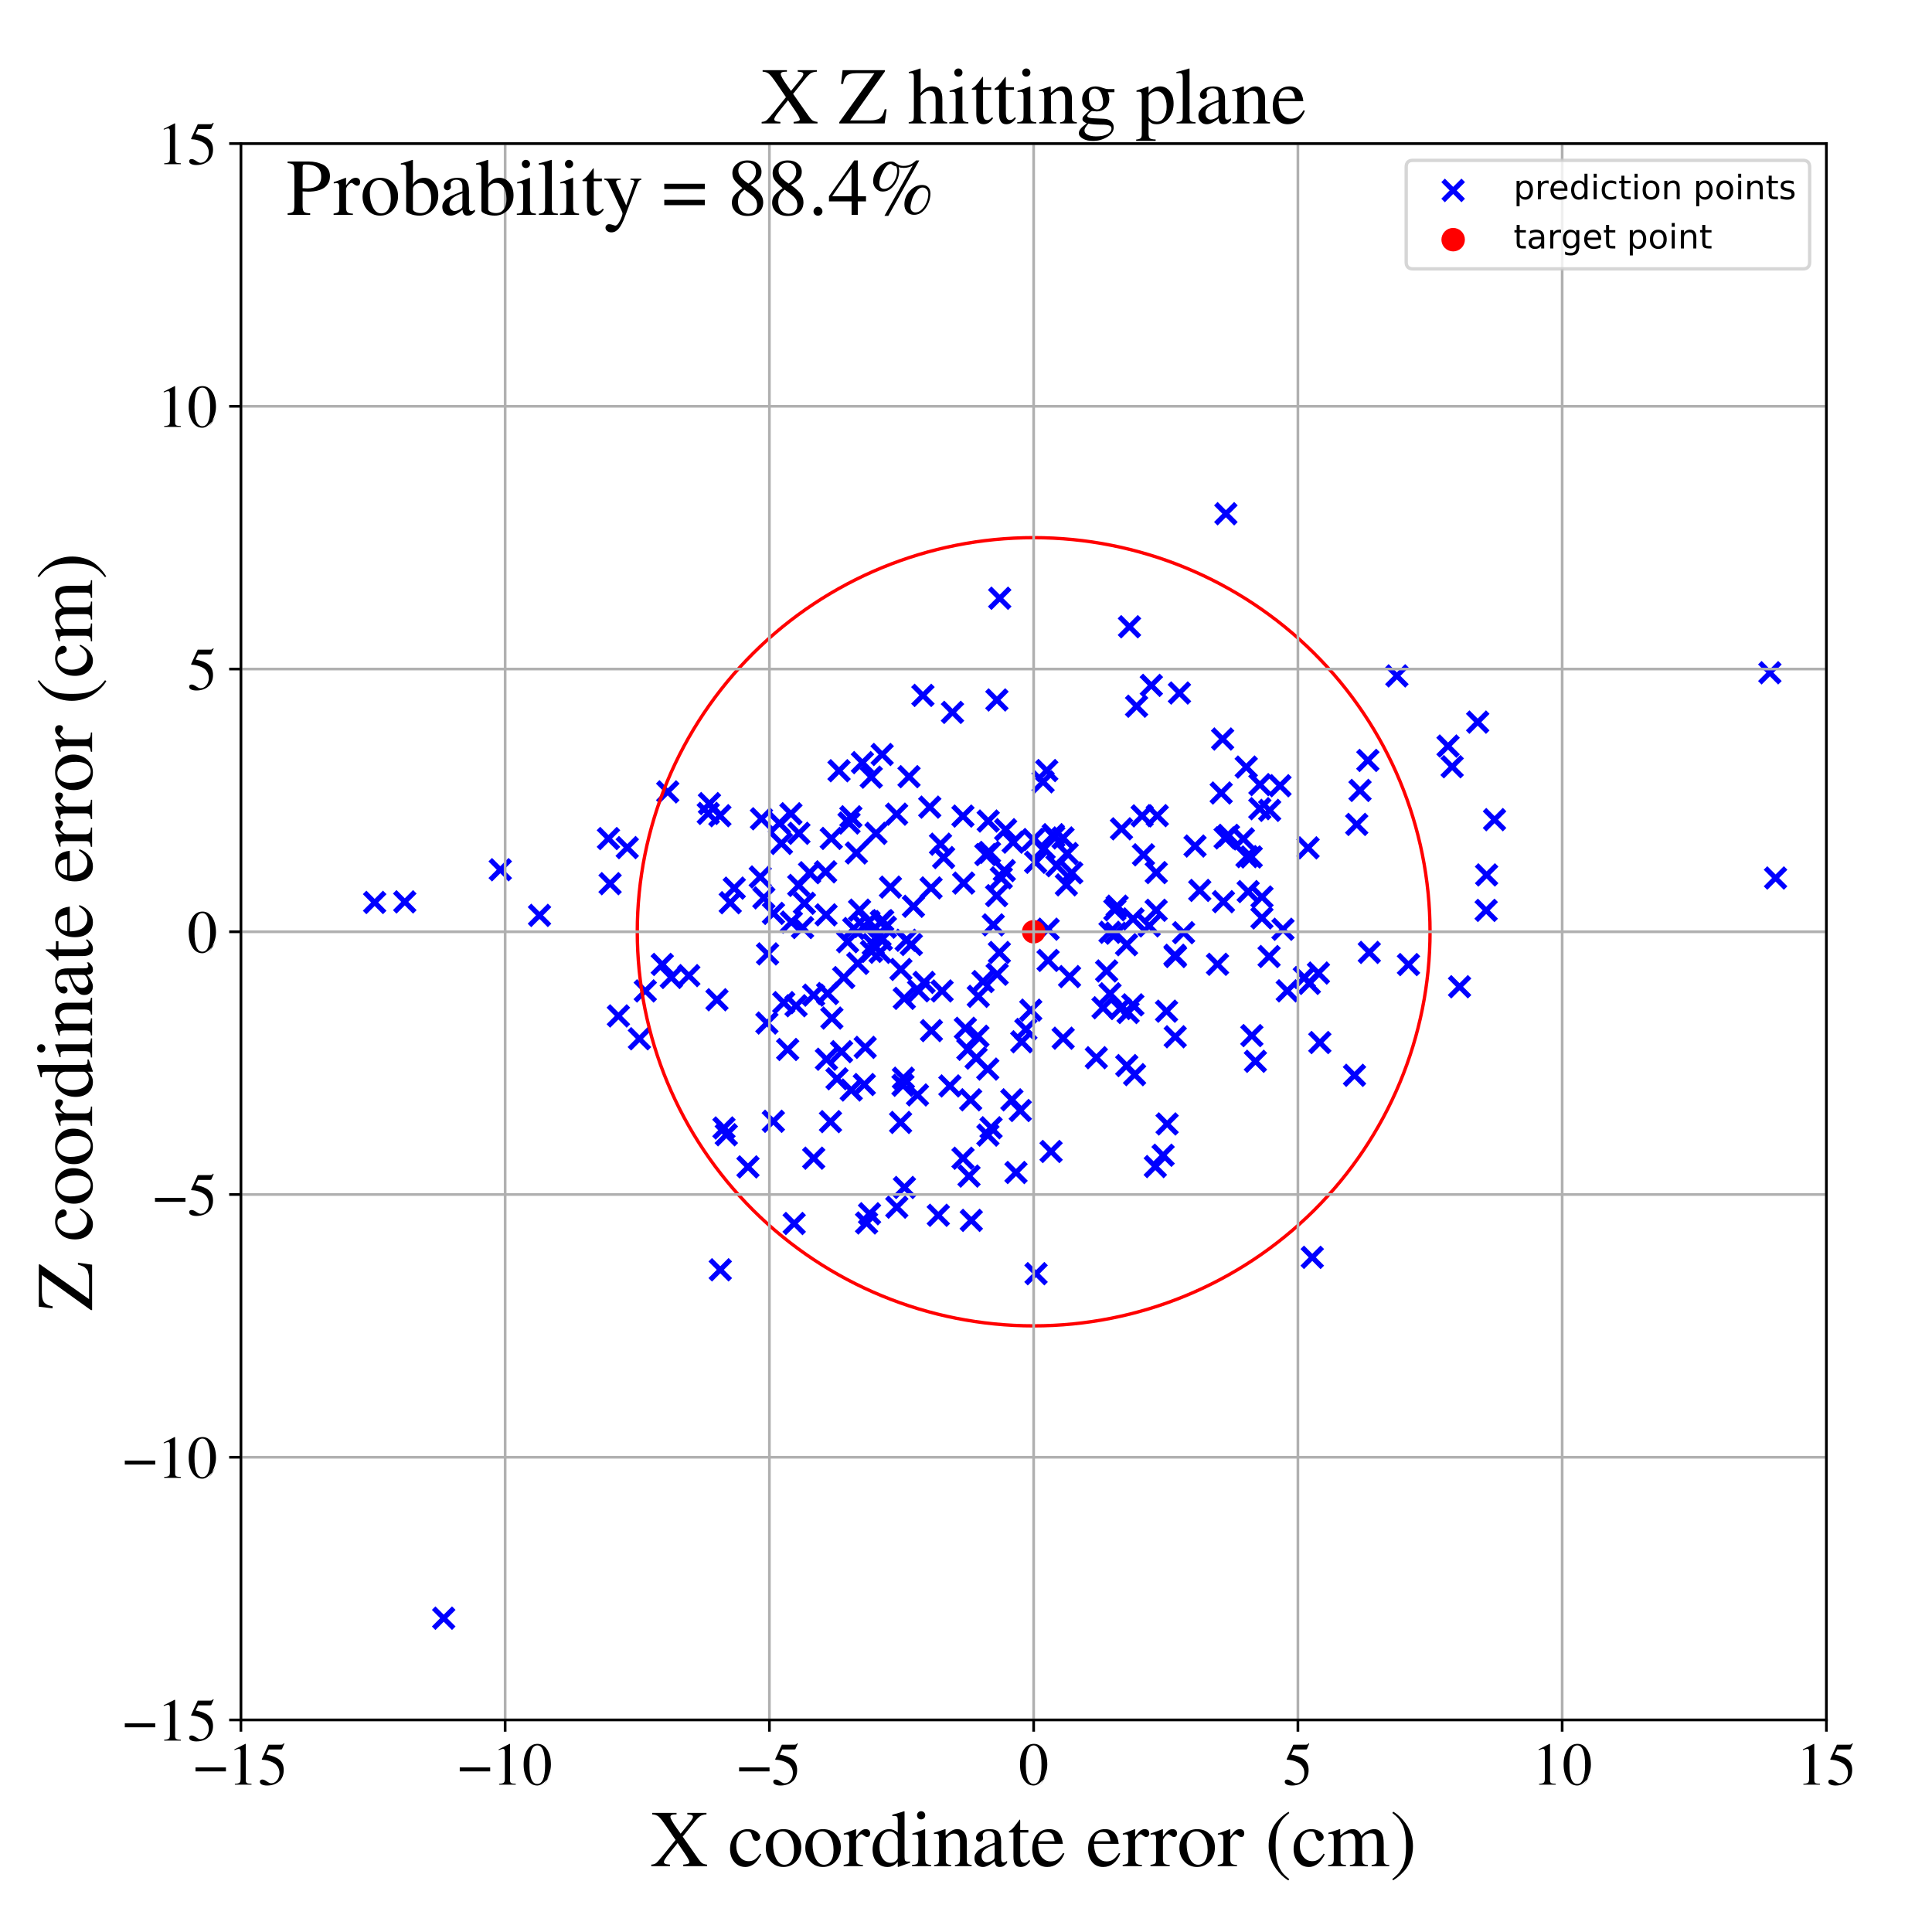 <?xml version="1.0" encoding="utf-8" standalone="no"?>
<!DOCTYPE svg PUBLIC "-//W3C//DTD SVG 1.1//EN"
  "http://www.w3.org/Graphics/SVG/1.1/DTD/svg11.dtd">
<!-- Created with matplotlib (https://matplotlib.org/) -->
<svg height="576pt" version="1.1" viewBox="0 0 576 576" width="576pt" xmlns="http://www.w3.org/2000/svg" xmlns:xlink="http://www.w3.org/1999/xlink">
 <defs>
  <style type="text/css">
*{stroke-linecap:butt;stroke-linejoin:round;}
  </style>
 </defs>
 <g id="figure_1">
  <g id="patch_1">
   <path d="M 0 576 
L 576 576 
L 576 0 
L 0 0 
z
" style="fill:#ffffff;"/>
  </g>
  <g id="axes_1">
   <g id="patch_2">
    <path d="M 71.822 512.784 
L 544.52 512.784 
L 544.52 42.802 
L 71.822 42.802 
z
" style="fill:#ffffff;"/>
   </g>
   <g id="PathCollection_1">
    <defs>
     <path d="M -3 3 
L 3 -3 
M -3 -3 
L 3 3 
" id="m19c4c67902" style="stroke:#0000ff;stroke-width:1.5;"/>
    </defs>
    <g clip-path="url(#p4de176daaf)">
     <use style="fill:#0000ff;stroke:#0000ff;stroke-width:1.5;" x="263.005" xlink:href="#m19c4c67902" y="224.941"/>
     <use style="fill:#0000ff;stroke:#0000ff;stroke-width:1.5;" x="378.363" xlink:href="#m19c4c67902" y="285.174"/>
     <use style="fill:#0000ff;stroke:#0000ff;stroke-width:1.5;" x="187.009" xlink:href="#m19c4c67902" y="252.708"/>
     <use style="fill:#0000ff;stroke:#0000ff;stroke-width:1.5;" x="334.354" xlink:href="#m19c4c67902" y="247.107"/>
     <use style="fill:#0000ff;stroke:#0000ff;stroke-width:1.5;" x="337.796" xlink:href="#m19c4c67902" y="273.959"/>
     <use style="fill:#0000ff;stroke:#0000ff;stroke-width:1.5;" x="263.967" xlink:href="#m19c4c67902" y="276.433"/>
     <use style="fill:#0000ff;stroke:#0000ff;stroke-width:1.5;" x="419.915" xlink:href="#m19c4c67902" y="287.573"/>
     <use style="fill:#0000ff;stroke:#0000ff;stroke-width:1.5;" x="336.326" xlink:href="#m19c4c67902" y="301.866"/>
     <use style="fill:#0000ff;stroke:#0000ff;stroke-width:1.5;" x="296.134" xlink:href="#m19c4c67902" y="275.741"/>
     <use style="fill:#0000ff;stroke:#0000ff;stroke-width:1.5;" x="288.898" xlink:href="#m19c4c67902" y="350.637"/>
     <use style="fill:#0000ff;stroke:#0000ff;stroke-width:1.5;" x="527.664" xlink:href="#m19c4c67902" y="200.571"/>
     <use style="fill:#0000ff;stroke:#0000ff;stroke-width:1.5;" x="257.594" xlink:href="#m19c4c67902" y="276.238"/>
     <use style="fill:#0000ff;stroke:#0000ff;stroke-width:1.5;" x="332.378" xlink:href="#m19c4c67902" y="271.246"/>
     <use style="fill:#0000ff;stroke:#0000ff;stroke-width:1.5;" x="297.13" xlink:href="#m19c4c67902" y="267.026"/>
     <use style="fill:#0000ff;stroke:#0000ff;stroke-width:1.5;" x="374.282" xlink:href="#m19c4c67902" y="316.414"/>
     <use style="fill:#0000ff;stroke:#0000ff;stroke-width:1.5;" x="308.885" xlink:href="#m19c4c67902" y="379.729"/>
     <use style="fill:#0000ff;stroke:#0000ff;stroke-width:1.5;" x="372.118" xlink:href="#m19c4c67902" y="265.816"/>
     <use style="fill:#0000ff;stroke:#0000ff;stroke-width:1.5;" x="262.01" xlink:href="#m19c4c67902" y="278.759"/>
     <use style="fill:#0000ff;stroke:#0000ff;stroke-width:1.5;" x="332.71" xlink:href="#m19c4c67902" y="278.223"/>
     <use style="fill:#0000ff;stroke:#0000ff;stroke-width:1.5;" x="346.767" xlink:href="#m19c4c67902" y="344.418"/>
     <use style="fill:#0000ff;stroke:#0000ff;stroke-width:1.5;" x="330.94" xlink:href="#m19c4c67902" y="296.283"/>
     <use style="fill:#0000ff;stroke:#0000ff;stroke-width:1.5;" x="181.405" xlink:href="#m19c4c67902" y="250.01"/>
     <use style="fill:#0000ff;stroke:#0000ff;stroke-width:1.5;" x="214.63" xlink:href="#m19c4c67902" y="243.191"/>
     <use style="fill:#0000ff;stroke:#0000ff;stroke-width:1.5;" x="315.113" xlink:href="#m19c4c67902" y="258.108"/>
     <use style="fill:#0000ff;stroke:#0000ff;stroke-width:1.5;" x="190.637" xlink:href="#m19c4c67902" y="309.693"/>
     <use style="fill:#0000ff;stroke:#0000ff;stroke-width:1.5;" x="371.55" xlink:href="#m19c4c67902" y="228.696"/>
     <use style="fill:#0000ff;stroke:#0000ff;stroke-width:1.5;" x="234.837" xlink:href="#m19c4c67902" y="312.885"/>
     <use style="fill:#0000ff;stroke:#0000ff;stroke-width:1.5;" x="405.47" xlink:href="#m19c4c67902" y="235.654"/>
     <use style="fill:#0000ff;stroke:#0000ff;stroke-width:1.5;" x="111.7" xlink:href="#m19c4c67902" y="269.049"/>
     <use style="fill:#0000ff;stroke:#0000ff;stroke-width:1.5;" x="328.851" xlink:href="#m19c4c67902" y="300.45"/>
     <use style="fill:#0000ff;stroke:#0000ff;stroke-width:1.5;" x="403.827" xlink:href="#m19c4c67902" y="320.589"/>
     <use style="fill:#0000ff;stroke:#0000ff;stroke-width:1.5;" x="254.532" xlink:href="#m19c4c67902" y="276.822"/>
     <use style="fill:#0000ff;stroke:#0000ff;stroke-width:1.5;" x="404.489" xlink:href="#m19c4c67902" y="245.786"/>
     <use style="fill:#0000ff;stroke:#0000ff;stroke-width:1.5;" x="330.931" xlink:href="#m19c4c67902" y="277.949"/>
     <use style="fill:#0000ff;stroke:#0000ff;stroke-width:1.5;" x="283.968" xlink:href="#m19c4c67902" y="212.389"/>
     <use style="fill:#0000ff;stroke:#0000ff;stroke-width:1.5;" x="257.117" xlink:href="#m19c4c67902" y="227.364"/>
     <use style="fill:#0000ff;stroke:#0000ff;stroke-width:1.5;" x="378.532" xlink:href="#m19c4c67902" y="241.599"/>
     <use style="fill:#0000ff;stroke:#0000ff;stroke-width:1.5;" x="350.383" xlink:href="#m19c4c67902" y="309.098"/>
     <use style="fill:#0000ff;stroke:#0000ff;stroke-width:1.5;" x="5.098" xlink:href="#m19c4c67902" y="313.512"/>
     <use style="fill:#0000ff;stroke:#0000ff;stroke-width:1.5;" x="246.387" xlink:href="#m19c4c67902" y="315.799"/>
     <use style="fill:#0000ff;stroke:#0000ff;stroke-width:1.5;" x="347.957" xlink:href="#m19c4c67902" y="335.089"/>
     <use style="fill:#0000ff;stroke:#0000ff;stroke-width:1.5;" x="268.498" xlink:href="#m19c4c67902" y="334.641"/>
     <use style="fill:#0000ff;stroke:#0000ff;stroke-width:1.5;" x="160.854" xlink:href="#m19c4c67902" y="272.911"/>
     <use style="fill:#0000ff;stroke:#0000ff;stroke-width:1.5;" x="316.922" xlink:href="#m19c4c67902" y="249.817"/>
     <use style="fill:#0000ff;stroke:#0000ff;stroke-width:1.5;" x="333.058" xlink:href="#m19c4c67902" y="270.166"/>
     <use style="fill:#0000ff;stroke:#0000ff;stroke-width:1.5;" x="376.243" xlink:href="#m19c4c67902" y="267.423"/>
     <use style="fill:#0000ff;stroke:#0000ff;stroke-width:1.5;" x="342.608" xlink:href="#m19c4c67902" y="276.032"/>
     <use style="fill:#0000ff;stroke:#0000ff;stroke-width:1.5;" x="-1" xlink:href="#m19c4c67902" y="223.316"/>
     <use style="fill:#0000ff;stroke:#0000ff;stroke-width:1.5;" x="-1" xlink:href="#m19c4c67902" y="216.913"/>
     <use style="fill:#0000ff;stroke:#0000ff;stroke-width:1.5;" x="302.052" xlink:href="#m19c4c67902" y="251.083"/>
     <use style="fill:#0000ff;stroke:#0000ff;stroke-width:1.5;" x="445.577" xlink:href="#m19c4c67902" y="244.367"/>
     <use style="fill:#0000ff;stroke:#0000ff;stroke-width:1.5;" x="255.317" xlink:href="#m19c4c67902" y="254.299"/>
     <use style="fill:#0000ff;stroke:#0000ff;stroke-width:1.5;" x="250.144" xlink:href="#m19c4c67902" y="229.781"/>
     <use style="fill:#0000ff;stroke:#0000ff;stroke-width:1.5;" x="236.775" xlink:href="#m19c4c67902" y="364.767"/>
     <use style="fill:#0000ff;stroke:#0000ff;stroke-width:1.5;" x="305.852" xlink:href="#m19c4c67902" y="306.914"/>
     <use style="fill:#0000ff;stroke:#0000ff;stroke-width:1.5;" x="233.661" xlink:href="#m19c4c67902" y="298.919"/>
     <use style="fill:#0000ff;stroke:#0000ff;stroke-width:1.5;" x="393.492" xlink:href="#m19c4c67902" y="310.817"/>
     <use style="fill:#0000ff;stroke:#0000ff;stroke-width:1.5;" x="316.969" xlink:href="#m19c4c67902" y="309.529"/>
     <use style="fill:#0000ff;stroke:#0000ff;stroke-width:1.5;" x="247.835" xlink:href="#m19c4c67902" y="249.964"/>
     <use style="fill:#0000ff;stroke:#0000ff;stroke-width:1.5;" x="230.567" xlink:href="#m19c4c67902" y="334.295"/>
     <use style="fill:#0000ff;stroke:#0000ff;stroke-width:1.5;" x="228.644" xlink:href="#m19c4c67902" y="305"/>
     <use style="fill:#0000ff;stroke:#0000ff;stroke-width:1.5;" x="275.156" xlink:href="#m19c4c67902" y="207.319"/>
     <use style="fill:#0000ff;stroke:#0000ff;stroke-width:1.5;" x="273.539" xlink:href="#m19c4c67902" y="326.435"/>
     <use style="fill:#0000ff;stroke:#0000ff;stroke-width:1.5;" x="248.013" xlink:href="#m19c4c67902" y="303.524"/>
     <use style="fill:#0000ff;stroke:#0000ff;stroke-width:1.5;" x="294.529" xlink:href="#m19c4c67902" y="338.418"/>
     <use style="fill:#0000ff;stroke:#0000ff;stroke-width:1.5;" x="366.253" xlink:href="#m19c4c67902" y="249.042"/>
     <use style="fill:#0000ff;stroke:#0000ff;stroke-width:1.5;" x="311.29" xlink:href="#m19c4c67902" y="252.999"/>
     <use style="fill:#0000ff;stroke:#0000ff;stroke-width:1.5;" x="132.285" xlink:href="#m19c4c67902" y="482.442"/>
     <use style="fill:#0000ff;stroke:#0000ff;stroke-width:1.5;" x="257.948" xlink:href="#m19c4c67902" y="312.256"/>
     <use style="fill:#0000ff;stroke:#0000ff;stroke-width:1.5;" x="338.859" xlink:href="#m19c4c67902" y="210.55"/>
     <use style="fill:#0000ff;stroke:#0000ff;stroke-width:1.5;" x="239.272" xlink:href="#m19c4c67902" y="276.538"/>
     <use style="fill:#0000ff;stroke:#0000ff;stroke-width:1.5;" x="431.715" xlink:href="#m19c4c67902" y="222.428"/>
     <use style="fill:#0000ff;stroke:#0000ff;stroke-width:1.5;" x="435.145" xlink:href="#m19c4c67902" y="294.182"/>
     <use style="fill:#0000ff;stroke:#0000ff;stroke-width:1.5;" x="232.981" xlink:href="#m19c4c67902" y="251.456"/>
     <use style="fill:#0000ff;stroke:#0000ff;stroke-width:1.5;" x="365.247" xlink:href="#m19c4c67902" y="249.813"/>
     <use style="fill:#0000ff;stroke:#0000ff;stroke-width:1.5;" x="255.741" xlink:href="#m19c4c67902" y="287.222"/>
     <use style="fill:#0000ff;stroke:#0000ff;stroke-width:1.5;" x="262.77" xlink:href="#m19c4c67902" y="280.151"/>
     <use style="fill:#0000ff;stroke:#0000ff;stroke-width:1.5;" x="259.071" xlink:href="#m19c4c67902" y="274.75"/>
     <use style="fill:#0000ff;stroke:#0000ff;stroke-width:1.5;" x="253.128" xlink:href="#m19c4c67902" y="245.372"/>
     <use style="fill:#0000ff;stroke:#0000ff;stroke-width:1.5;" x="357.69" xlink:href="#m19c4c67902" y="265.463"/>
     <use style="fill:#0000ff;stroke:#0000ff;stroke-width:1.5;" x="235.804" xlink:href="#m19c4c67902" y="242.604"/>
     <use style="fill:#0000ff;stroke:#0000ff;stroke-width:1.5;" x="340.917" xlink:href="#m19c4c67902" y="254.849"/>
     <use style="fill:#0000ff;stroke:#0000ff;stroke-width:1.5;" x="228.838" xlink:href="#m19c4c67902" y="284.395"/>
     <use style="fill:#0000ff;stroke:#0000ff;stroke-width:1.5;" x="440.555" xlink:href="#m19c4c67902" y="215.293"/>
     <use style="fill:#0000ff;stroke:#0000ff;stroke-width:1.5;" x="227.015" xlink:href="#m19c4c67902" y="244.113"/>
     <use style="fill:#0000ff;stroke:#0000ff;stroke-width:1.5;" x="381.616" xlink:href="#m19c4c67902" y="234.253"/>
     <use style="fill:#0000ff;stroke:#0000ff;stroke-width:1.5;" x="312.072" xlink:href="#m19c4c67902" y="229.73"/>
     <use style="fill:#0000ff;stroke:#0000ff;stroke-width:1.5;" x="289.387" xlink:href="#m19c4c67902" y="327.894"/>
     <use style="fill:#0000ff;stroke:#0000ff;stroke-width:1.5;" x="408.24" xlink:href="#m19c4c67902" y="283.947"/>
     <use style="fill:#0000ff;stroke:#0000ff;stroke-width:1.5;" x="334.006" xlink:href="#m19c4c67902" y="300.681"/>
     <use style="fill:#0000ff;stroke:#0000ff;stroke-width:1.5;" x="260.351" xlink:href="#m19c4c67902" y="281.6"/>
     <use style="fill:#0000ff;stroke:#0000ff;stroke-width:1.5;" x="256.267" xlink:href="#m19c4c67902" y="271.345"/>
     <use style="fill:#0000ff;stroke:#0000ff;stroke-width:1.5;" x="312.478" xlink:href="#m19c4c67902" y="286.333"/>
     <use style="fill:#0000ff;stroke:#0000ff;stroke-width:1.5;" x="364.758" xlink:href="#m19c4c67902" y="268.82"/>
     <use style="fill:#0000ff;stroke:#0000ff;stroke-width:1.5;" x="258.357" xlink:href="#m19c4c67902" y="364.607"/>
     <use style="fill:#0000ff;stroke:#0000ff;stroke-width:1.5;" x="313.363" xlink:href="#m19c4c67902" y="343.297"/>
     <use style="fill:#0000ff;stroke:#0000ff;stroke-width:1.5;" x="259.753" xlink:href="#m19c4c67902" y="231.701"/>
     <use style="fill:#0000ff;stroke:#0000ff;stroke-width:1.5;" x="184.365" xlink:href="#m19c4c67902" y="302.885"/>
     <use style="fill:#0000ff;stroke:#0000ff;stroke-width:1.5;" x="200.133" xlink:href="#m19c4c67902" y="291.413"/>
     <use style="fill:#0000ff;stroke:#0000ff;stroke-width:1.5;" x="267.371" xlink:href="#m19c4c67902" y="359.903"/>
     <use style="fill:#0000ff;stroke:#0000ff;stroke-width:1.5;" x="242.571" xlink:href="#m19c4c67902" y="296.688"/>
     <use style="fill:#0000ff;stroke:#0000ff;stroke-width:1.5;" x="317.923" xlink:href="#m19c4c67902" y="263.801"/>
     <use style="fill:#0000ff;stroke:#0000ff;stroke-width:1.5;" x="344.726" xlink:href="#m19c4c67902" y="260.158"/>
     <use style="fill:#0000ff;stroke:#0000ff;stroke-width:1.5;" x="269.334" xlink:href="#m19c4c67902" y="321.454"/>
     <use style="fill:#0000ff;stroke:#0000ff;stroke-width:1.5;" x="271.016" xlink:href="#m19c4c67902" y="231.549"/>
     <use style="fill:#0000ff;stroke:#0000ff;stroke-width:1.5;" x="269.601" xlink:href="#m19c4c67902" y="297.646"/>
     <use style="fill:#0000ff;stroke:#0000ff;stroke-width:1.5;" x="250.906" xlink:href="#m19c4c67902" y="313.542"/>
     <use style="fill:#0000ff;stroke:#0000ff;stroke-width:1.5;" x="273.872" xlink:href="#m19c4c67902" y="295.402"/>
     <use style="fill:#0000ff;stroke:#0000ff;stroke-width:1.5;" x="241.37" xlink:href="#m19c4c67902" y="260.188"/>
     <use style="fill:#0000ff;stroke:#0000ff;stroke-width:1.5;" x="293.914" xlink:href="#m19c4c67902" y="254.785"/>
     <use style="fill:#0000ff;stroke:#0000ff;stroke-width:1.5;" x="347.789" xlink:href="#m19c4c67902" y="301.469"/>
     <use style="fill:#0000ff;stroke:#0000ff;stroke-width:1.5;" x="298.521" xlink:href="#m19c4c67902" y="261.726"/>
     <use style="fill:#0000ff;stroke:#0000ff;stroke-width:1.5;" x="291.551" xlink:href="#m19c4c67902" y="308.946"/>
     <use style="fill:#0000ff;stroke:#0000ff;stroke-width:1.5;" x="23.323" xlink:href="#m19c4c67902" y="341.386"/>
     <use style="fill:#0000ff;stroke:#0000ff;stroke-width:1.5;" x="299.427" xlink:href="#m19c4c67902" y="259.569"/>
     <use style="fill:#0000ff;stroke:#0000ff;stroke-width:1.5;" x="152.878" xlink:href="#m19c4c67902" y="-1"/>
     <use style="fill:#0000ff;stroke:#0000ff;stroke-width:1.5;" x="120.288" xlink:href="#m19c4c67902" y="-1"/>
     <use style="fill:#0000ff;stroke:#0000ff;stroke-width:1.5;" x="289.58" xlink:href="#m19c4c67902" y="363.839"/>
     <use style="fill:#0000ff;stroke:#0000ff;stroke-width:1.5;" x="314.181" xlink:href="#m19c4c67902" y="249.432"/>
     <use style="fill:#0000ff;stroke:#0000ff;stroke-width:1.5;" x="211.514" xlink:href="#m19c4c67902" y="239.579"/>
     <use style="fill:#0000ff;stroke:#0000ff;stroke-width:1.5;" x="298.053" xlink:href="#m19c4c67902" y="178.355"/>
     <use style="fill:#0000ff;stroke:#0000ff;stroke-width:1.5;" x="294.623" xlink:href="#m19c4c67902" y="244.782"/>
     <use style="fill:#0000ff;stroke:#0000ff;stroke-width:1.5;" x="246.737" xlink:href="#m19c4c67902" y="296.209"/>
     <use style="fill:#0000ff;stroke:#0000ff;stroke-width:1.5;" x="237.333" xlink:href="#m19c4c67902" y="299.85"/>
     <use style="fill:#0000ff;stroke:#0000ff;stroke-width:1.5;" x="364.507" xlink:href="#m19c4c67902" y="220.334"/>
     <use style="fill:#0000ff;stroke:#0000ff;stroke-width:1.5;" x="268.595" xlink:href="#m19c4c67902" y="289.028"/>
     <use style="fill:#0000ff;stroke:#0000ff;stroke-width:1.5;" x="336.741" xlink:href="#m19c4c67902" y="186.858"/>
     <use style="fill:#0000ff;stroke:#0000ff;stroke-width:1.5;" x="314.006" xlink:href="#m19c4c67902" y="248.846"/>
     <use style="fill:#0000ff;stroke:#0000ff;stroke-width:1.5;" x="443.212" xlink:href="#m19c4c67902" y="260.847"/>
     <use style="fill:#0000ff;stroke:#0000ff;stroke-width:1.5;" x="529.361" xlink:href="#m19c4c67902" y="261.768"/>
     <use style="fill:#0000ff;stroke:#0000ff;stroke-width:1.5;" x="271.7" xlink:href="#m19c4c67902" y="281.593"/>
     <use style="fill:#0000ff;stroke:#0000ff;stroke-width:1.5;" x="265.475" xlink:href="#m19c4c67902" y="264.486"/>
     <use style="fill:#0000ff;stroke:#0000ff;stroke-width:1.5;" x="251.542" xlink:href="#m19c4c67902" y="291.455"/>
     <use style="fill:#0000ff;stroke:#0000ff;stroke-width:1.5;" x="267.316" xlink:href="#m19c4c67902" y="242.732"/>
     <use style="fill:#0000ff;stroke:#0000ff;stroke-width:1.5;" x="393.075" xlink:href="#m19c4c67902" y="290.103"/>
     <use style="fill:#0000ff;stroke:#0000ff;stroke-width:1.5;" x="416.463" xlink:href="#m19c4c67902" y="201.508"/>
     <use style="fill:#0000ff;stroke:#0000ff;stroke-width:1.5;" x="239.824" xlink:href="#m19c4c67902" y="269.304"/>
     <use style="fill:#0000ff;stroke:#0000ff;stroke-width:1.5;" x="350.292" xlink:href="#m19c4c67902" y="284.802"/>
     <use style="fill:#0000ff;stroke:#0000ff;stroke-width:1.5;" x="443.082" xlink:href="#m19c4c67902" y="271.42"/>
     <use style="fill:#0000ff;stroke:#0000ff;stroke-width:1.5;" x="344.447" xlink:href="#m19c4c67902" y="347.795"/>
     <use style="fill:#0000ff;stroke:#0000ff;stroke-width:1.5;" x="338.261" xlink:href="#m19c4c67902" y="320.387"/>
     <use style="fill:#0000ff;stroke:#0000ff;stroke-width:1.5;" x="120.677" xlink:href="#m19c4c67902" y="268.878"/>
     <use style="fill:#0000ff;stroke:#0000ff;stroke-width:1.5;" x="269.646" xlink:href="#m19c4c67902" y="354.028"/>
     <use style="fill:#0000ff;stroke:#0000ff;stroke-width:1.5;" x="335.928" xlink:href="#m19c4c67902" y="317.686"/>
     <use style="fill:#0000ff;stroke:#0000ff;stroke-width:1.5;" x="242.596" xlink:href="#m19c4c67902" y="345.298"/>
     <use style="fill:#0000ff;stroke:#0000ff;stroke-width:1.5;" x="270.161" xlink:href="#m19c4c67902" y="280.33"/>
     <use style="fill:#0000ff;stroke:#0000ff;stroke-width:1.5;" x="287.087" xlink:href="#m19c4c67902" y="243.307"/>
     <use style="fill:#0000ff;stroke:#0000ff;stroke-width:1.5;" x="563.996" xlink:href="#m19c4c67902" y="227.721"/>
     <use style="fill:#0000ff;stroke:#0000ff;stroke-width:1.5;" x="232.382" xlink:href="#m19c4c67902" y="245.461"/>
     <use style="fill:#0000ff;stroke:#0000ff;stroke-width:1.5;" x="326.855" xlink:href="#m19c4c67902" y="315.341"/>
     <use style="fill:#0000ff;stroke:#0000ff;stroke-width:1.5;" x="213.757" xlink:href="#m19c4c67902" y="298.064"/>
     <use style="fill:#0000ff;stroke:#0000ff;stroke-width:1.5;" x="302.907" xlink:href="#m19c4c67902" y="349.565"/>
     <use style="fill:#0000ff;stroke:#0000ff;stroke-width:1.5;" x="304.181" xlink:href="#m19c4c67902" y="331.085"/>
     <use style="fill:#0000ff;stroke:#0000ff;stroke-width:1.5;" x="382.504" xlink:href="#m19c4c67902" y="277.05"/>
     <use style="fill:#0000ff;stroke:#0000ff;stroke-width:1.5;" x="238.191" xlink:href="#m19c4c67902" y="248.435"/>
     <use style="fill:#0000ff;stroke:#0000ff;stroke-width:1.5;" x="253.789" xlink:href="#m19c4c67902" y="324.975"/>
     <use style="fill:#0000ff;stroke:#0000ff;stroke-width:1.5;" x="261.169" xlink:href="#m19c4c67902" y="248.449"/>
     <use style="fill:#0000ff;stroke:#0000ff;stroke-width:1.5;" x="246.151" xlink:href="#m19c4c67902" y="259.927"/>
     <use style="fill:#0000ff;stroke:#0000ff;stroke-width:1.5;" x="370.695" xlink:href="#m19c4c67902" y="250.104"/>
     <use style="fill:#0000ff;stroke:#0000ff;stroke-width:1.5;" x="295.007" xlink:href="#m19c4c67902" y="254.134"/>
     <use style="fill:#0000ff;stroke:#0000ff;stroke-width:1.5;" x="365.481" xlink:href="#m19c4c67902" y="153.161"/>
     <use style="fill:#0000ff;stroke:#0000ff;stroke-width:1.5;" x="375.629" xlink:href="#m19c4c67902" y="233.923"/>
     <use style="fill:#0000ff;stroke:#0000ff;stroke-width:1.5;" x="217.713" xlink:href="#m19c4c67902" y="269.133"/>
     <use style="fill:#0000ff;stroke:#0000ff;stroke-width:1.5;" x="337.745" xlink:href="#m19c4c67902" y="299.58"/>
     <use style="fill:#0000ff;stroke:#0000ff;stroke-width:1.5;" x="259.245" xlink:href="#m19c4c67902" y="361.863"/>
     <use style="fill:#0000ff;stroke:#0000ff;stroke-width:1.5;" x="281.325" xlink:href="#m19c4c67902" y="255.67"/>
     <use style="fill:#0000ff;stroke:#0000ff;stroke-width:1.5;" x="294.49" xlink:href="#m19c4c67902" y="318.737"/>
     <use style="fill:#0000ff;stroke:#0000ff;stroke-width:1.5;" x="222.996" xlink:href="#m19c4c67902" y="347.897"/>
     <use style="fill:#0000ff;stroke:#0000ff;stroke-width:1.5;" x="257.688" xlink:href="#m19c4c67902" y="323.337"/>
     <use style="fill:#0000ff;stroke:#0000ff;stroke-width:1.5;" x="297.951" xlink:href="#m19c4c67902" y="283.969"/>
     <use style="fill:#0000ff;stroke:#0000ff;stroke-width:1.5;" x="301.678" xlink:href="#m19c4c67902" y="327.899"/>
     <use style="fill:#0000ff;stroke:#0000ff;stroke-width:1.5;" x="277.691" xlink:href="#m19c4c67902" y="307.269"/>
     <use style="fill:#0000ff;stroke:#0000ff;stroke-width:1.5;" x="308.056" xlink:href="#m19c4c67902" y="250.297"/>
     <use style="fill:#0000ff;stroke:#0000ff;stroke-width:1.5;" x="262.375" xlink:href="#m19c4c67902" y="283.918"/>
     <use style="fill:#0000ff;stroke:#0000ff;stroke-width:1.5;" x="319.525" xlink:href="#m19c4c67902" y="260.216"/>
     <use style="fill:#0000ff;stroke:#0000ff;stroke-width:1.5;" x="197.456" xlink:href="#m19c4c67902" y="287.53"/>
     <use style="fill:#0000ff;stroke:#0000ff;stroke-width:1.5;" x="280.87" xlink:href="#m19c4c67902" y="295.44"/>
     <use style="fill:#0000ff;stroke:#0000ff;stroke-width:1.5;" x="253.678" xlink:href="#m19c4c67902" y="243.513"/>
     <use style="fill:#0000ff;stroke:#0000ff;stroke-width:1.5;" x="275.498" xlink:href="#m19c4c67902" y="292.894"/>
     <use style="fill:#0000ff;stroke:#0000ff;stroke-width:1.5;" x="293.067" xlink:href="#m19c4c67902" y="292.639"/>
     <use style="fill:#0000ff;stroke:#0000ff;stroke-width:1.5;" x="246.283" xlink:href="#m19c4c67902" y="272.754"/>
     <use style="fill:#0000ff;stroke:#0000ff;stroke-width:1.5;" x="291.015" xlink:href="#m19c4c67902" y="315.472"/>
     <use style="fill:#0000ff;stroke:#0000ff;stroke-width:1.5;" x="247.6" xlink:href="#m19c4c67902" y="334.402"/>
     <use style="fill:#0000ff;stroke:#0000ff;stroke-width:1.5;" x="235.936" xlink:href="#m19c4c67902" y="274.905"/>
     <use style="fill:#0000ff;stroke:#0000ff;stroke-width:1.5;" x="318.873" xlink:href="#m19c4c67902" y="291.158"/>
     <use style="fill:#0000ff;stroke:#0000ff;stroke-width:1.5;" x="310.986" xlink:href="#m19c4c67902" y="233.083"/>
     <use style="fill:#0000ff;stroke:#0000ff;stroke-width:1.5;" x="299.821" xlink:href="#m19c4c67902" y="247.359"/>
     <use style="fill:#0000ff;stroke:#0000ff;stroke-width:1.5;" x="192.385" xlink:href="#m19c4c67902" y="295.432"/>
     <use style="fill:#0000ff;stroke:#0000ff;stroke-width:1.5;" x="344.697" xlink:href="#m19c4c67902" y="271.385"/>
     <use style="fill:#0000ff;stroke:#0000ff;stroke-width:1.5;" x="340.513" xlink:href="#m19c4c67902" y="243.239"/>
     <use style="fill:#0000ff;stroke:#0000ff;stroke-width:1.5;" x="262.736" xlink:href="#m19c4c67902" y="274.727"/>
     <use style="fill:#0000ff;stroke:#0000ff;stroke-width:1.5;" x="362.985" xlink:href="#m19c4c67902" y="287.489"/>
     <use style="fill:#0000ff;stroke:#0000ff;stroke-width:1.5;" x="352.868" xlink:href="#m19c4c67902" y="278.067"/>
     <use style="fill:#0000ff;stroke:#0000ff;stroke-width:1.5;" x="350.468" xlink:href="#m19c4c67902" y="285.178"/>
     <use style="fill:#0000ff;stroke:#0000ff;stroke-width:1.5;" x="287.298" xlink:href="#m19c4c67902" y="263.276"/>
     <use style="fill:#0000ff;stroke:#0000ff;stroke-width:1.5;" x="364.087" xlink:href="#m19c4c67902" y="236.422"/>
     <use style="fill:#0000ff;stroke:#0000ff;stroke-width:1.5;" x="389.985" xlink:href="#m19c4c67902" y="252.778"/>
     <use style="fill:#0000ff;stroke:#0000ff;stroke-width:1.5;" x="307.309" xlink:href="#m19c4c67902" y="301.164"/>
     <use style="fill:#0000ff;stroke:#0000ff;stroke-width:1.5;" x="263.164" xlink:href="#m19c4c67902" y="274.479"/>
     <use style="fill:#0000ff;stroke:#0000ff;stroke-width:1.5;" x="199.08" xlink:href="#m19c4c67902" y="236.091"/>
     <use style="fill:#0000ff;stroke:#0000ff;stroke-width:1.5;" x="230.602" xlink:href="#m19c4c67902" y="272.312"/>
     <use style="fill:#0000ff;stroke:#0000ff;stroke-width:1.5;" x="291.66" xlink:href="#m19c4c67902" y="297.045"/>
     <use style="fill:#0000ff;stroke:#0000ff;stroke-width:1.5;" x="279.741" xlink:href="#m19c4c67902" y="362.321"/>
     <use style="fill:#0000ff;stroke:#0000ff;stroke-width:1.5;" x="375.602" xlink:href="#m19c4c67902" y="241.095"/>
     <use style="fill:#0000ff;stroke:#0000ff;stroke-width:1.5;" x="269.207" xlink:href="#m19c4c67902" y="323.562"/>
     <use style="fill:#0000ff;stroke:#0000ff;stroke-width:1.5;" x="252.699" xlink:href="#m19c4c67902" y="280.764"/>
     <use style="fill:#0000ff;stroke:#0000ff;stroke-width:1.5;" x="59.048" xlink:href="#m19c4c67902" y="305.459"/>
     <use style="fill:#0000ff;stroke:#0000ff;stroke-width:1.5;" x="277.585" xlink:href="#m19c4c67902" y="264.721"/>
     <use style="fill:#0000ff;stroke:#0000ff;stroke-width:1.5;" x="373.225" xlink:href="#m19c4c67902" y="308.75"/>
     <use style="fill:#0000ff;stroke:#0000ff;stroke-width:1.5;" x="149.155" xlink:href="#m19c4c67902" y="259.303"/>
     <use style="fill:#0000ff;stroke:#0000ff;stroke-width:1.5;" x="272.331" xlink:href="#m19c4c67902" y="270.2"/>
     <use style="fill:#0000ff;stroke:#0000ff;stroke-width:1.5;" x="297.209" xlink:href="#m19c4c67902" y="208.685"/>
     <use style="fill:#0000ff;stroke:#0000ff;stroke-width:1.5;" x="329.929" xlink:href="#m19c4c67902" y="289.478"/>
     <use style="fill:#0000ff;stroke:#0000ff;stroke-width:1.5;" x="335.862" xlink:href="#m19c4c67902" y="281.655"/>
     <use style="fill:#0000ff;stroke:#0000ff;stroke-width:1.5;" x="280.401" xlink:href="#m19c4c67902" y="251.683"/>
     <use style="fill:#0000ff;stroke:#0000ff;stroke-width:1.5;" x="432.946" xlink:href="#m19c4c67902" y="228.591"/>
     <use style="fill:#0000ff;stroke:#0000ff;stroke-width:1.5;" x="277.197" xlink:href="#m19c4c67902" y="240.635"/>
     <use style="fill:#0000ff;stroke:#0000ff;stroke-width:1.5;" x="238.135" xlink:href="#m19c4c67902" y="263.968"/>
     <use style="fill:#0000ff;stroke:#0000ff;stroke-width:1.5;" x="297.289" xlink:href="#m19c4c67902" y="290.465"/>
     <use style="fill:#0000ff;stroke:#0000ff;stroke-width:1.5;" x="371.766" xlink:href="#m19c4c67902" y="255.393"/>
     <use style="fill:#0000ff;stroke:#0000ff;stroke-width:1.5;" x="308.76" xlink:href="#m19c4c67902" y="257.08"/>
     <use style="fill:#0000ff;stroke:#0000ff;stroke-width:1.5;" x="356.285" xlink:href="#m19c4c67902" y="252.236"/>
     <use style="fill:#0000ff;stroke:#0000ff;stroke-width:1.5;" x="216.535" xlink:href="#m19c4c67902" y="338.308"/>
     <use style="fill:#0000ff;stroke:#0000ff;stroke-width:1.5;" x="407.81" xlink:href="#m19c4c67902" y="226.71"/>
     <use style="fill:#0000ff;stroke:#0000ff;stroke-width:1.5;" x="227.729" xlink:href="#m19c4c67902" y="267.685"/>
     <use style="fill:#0000ff;stroke:#0000ff;stroke-width:1.5;" x="287.812" xlink:href="#m19c4c67902" y="306.572"/>
     <use style="fill:#0000ff;stroke:#0000ff;stroke-width:1.5;" x="283.199" xlink:href="#m19c4c67902" y="323.755"/>
     <use style="fill:#0000ff;stroke:#0000ff;stroke-width:1.5;" x="343.257" xlink:href="#m19c4c67902" y="204.341"/>
     <use style="fill:#0000ff;stroke:#0000ff;stroke-width:1.5;" x="181.892" xlink:href="#m19c4c67902" y="263.456"/>
     <use style="fill:#0000ff;stroke:#0000ff;stroke-width:1.5;" x="211.157" xlink:href="#m19c4c67902" y="242.509"/>
     <use style="fill:#0000ff;stroke:#0000ff;stroke-width:1.5;" x="390.369" xlink:href="#m19c4c67902" y="293.191"/>
     <use style="fill:#0000ff;stroke:#0000ff;stroke-width:1.5;" x="391.238" xlink:href="#m19c4c67902" y="374.862"/>
     <use style="fill:#0000ff;stroke:#0000ff;stroke-width:1.5;" x="295.472" xlink:href="#m19c4c67902" y="336.231"/>
     <use style="fill:#0000ff;stroke:#0000ff;stroke-width:1.5;" x="345.03" xlink:href="#m19c4c67902" y="243.174"/>
     <use style="fill:#0000ff;stroke:#0000ff;stroke-width:1.5;" x="304.622" xlink:href="#m19c4c67902" y="310.597"/>
     <use style="fill:#0000ff;stroke:#0000ff;stroke-width:1.5;" x="205.358" xlink:href="#m19c4c67902" y="290.864"/>
     <use style="fill:#0000ff;stroke:#0000ff;stroke-width:1.5;" x="288.554" xlink:href="#m19c4c67902" y="312.84"/>
     <use style="fill:#0000ff;stroke:#0000ff;stroke-width:1.5;" x="249.533" xlink:href="#m19c4c67902" y="321.614"/>
     <use style="fill:#0000ff;stroke:#0000ff;stroke-width:1.5;" x="388.867" xlink:href="#m19c4c67902" y="291.437"/>
     <use style="fill:#0000ff;stroke:#0000ff;stroke-width:1.5;" x="215.838" xlink:href="#m19c4c67902" y="336.291"/>
     <use style="fill:#0000ff;stroke:#0000ff;stroke-width:1.5;" x="218.914" xlink:href="#m19c4c67902" y="264.784"/>
     <use style="fill:#0000ff;stroke:#0000ff;stroke-width:1.5;" x="373.046" xlink:href="#m19c4c67902" y="255.489"/>
     <use style="fill:#0000ff;stroke:#0000ff;stroke-width:1.5;" x="214.741" xlink:href="#m19c4c67902" y="378.572"/>
     <use style="fill:#0000ff;stroke:#0000ff;stroke-width:1.5;" x="287.109" xlink:href="#m19c4c67902" y="345.311"/>
     <use style="fill:#0000ff;stroke:#0000ff;stroke-width:1.5;" x="259.811" xlink:href="#m19c4c67902" y="283.644"/>
     <use style="fill:#0000ff;stroke:#0000ff;stroke-width:1.5;" x="226.659" xlink:href="#m19c4c67902" y="261.454"/>
     <use style="fill:#0000ff;stroke:#0000ff;stroke-width:1.5;" x="383.783" xlink:href="#m19c4c67902" y="295.41"/>
     <use style="fill:#0000ff;stroke:#0000ff;stroke-width:1.5;" x="376.227" xlink:href="#m19c4c67902" y="273.666"/>
     <use style="fill:#0000ff;stroke:#0000ff;stroke-width:1.5;" x="318.169" xlink:href="#m19c4c67902" y="254.474"/>
     <use style="fill:#0000ff;stroke:#0000ff;stroke-width:1.5;" x="351.633" xlink:href="#m19c4c67902" y="206.614"/>
     <use style="fill:#0000ff;stroke:#0000ff;stroke-width:1.5;" x="312.496" xlink:href="#m19c4c67902" y="277.024"/>
    </g>
   </g>
   <g id="PathCollection_2">
    <defs>
     <path d="M 0 3 
C 0.796 3 1.559 2.684 2.121 2.121 
C 2.684 1.559 3 0.796 3 0 
C 3 -0.796 2.684 -1.559 2.121 -2.121 
C 1.559 -2.684 0.796 -3 0 -3 
C -0.796 -3 -1.559 -2.684 -2.121 -2.121 
C -2.684 -1.559 -3 -0.796 -3 0 
C -3 0.796 -2.684 1.559 -2.121 2.121 
C -1.559 2.684 -0.796 3 0 3 
z
" id="m354d919c7a" style="stroke:#ff0000;"/>
    </defs>
    <g clip-path="url(#p4de176daaf)">
     <use style="fill:#ff0000;stroke:#ff0000;" x="308.171" xlink:href="#m354d919c7a" y="277.793"/>
    </g>
   </g>
   <g id="patch_3">
    <path clip-path="url(#p4de176daaf)" d="M 308.171 395.288 
C 339.511 395.288 369.572 382.908 391.733 360.875 
C 413.894 338.841 426.346 308.953 426.346 277.793 
C 426.346 246.633 413.894 216.745 391.733 194.711 
C 369.572 172.677 339.511 160.297 308.171 160.297 
C 276.831 160.297 246.77 172.677 224.609 194.711 
C 202.448 216.745 189.997 246.633 189.997 277.793 
C 189.997 308.953 202.448 338.841 224.609 360.875 
C 246.77 382.908 276.831 395.288 308.171 395.288 
z
" style="fill:none;stroke:#ff0000;stroke-linejoin:miter;"/>
   </g>
   <g id="matplotlib.axis_1">
    <g id="xtick_1">
     <g id="line2d_1">
      <path clip-path="url(#p4de176daaf)" d="M 71.822 512.784 
L 71.822 42.802 
" style="fill:none;stroke:#b0b0b0;stroke-linecap:square;stroke-width:0.8;"/>
     </g>
     <g id="line2d_2">
      <defs>
       <path d="M 0 0 
L 0 3.5 
" id="m785f02e48f" style="stroke:#000000;stroke-width:0.8;"/>
      </defs>
      <g>
       <use style="stroke:#000000;stroke-width:0.8;" x="71.822" xlink:href="#m785f02e48f" y="512.784"/>
      </g>
     </g>
     <g id="text_1">
      <!-- −15 -->
      <defs>
       <path d="M 3 22 
L 3 28.594 
L 53.406 28.594 
L 53.406 22 
z
" id="FreeSerif-8722"/>
       <path d="M 18.297 59.297 
Q 16.5 59.297 11.094 57.094 
L 11.094 58.5 
L 29.094 67.594 
L 29.906 67.406 
L 29.906 7.406 
Q 29.906 3.797 31.703 2.688 
Q 33.5 1.594 39.406 1.5 
L 39.406 0 
L 11.797 0 
L 11.797 1.5 
Q 17.406 1.703 19.344 3.141 
Q 21.297 4.594 21.297 9.297 
L 21.297 54.594 
Q 21.297 59.297 18.297 59.297 
z
" id="FreeSerif-49"/>
       <path d="M 35.703 19.406 
Q 35.703 24.703 33.344 28.797 
Q 31 32.906 27.641 35.156 
Q 24.297 37.406 20.141 38.844 
Q 16 40.297 12.953 40.75 
Q 9.906 41.203 7.594 41.203 
Q 6.406 41.203 6.406 42 
Q 6.406 42.297 6.5 42.5 
L 17.406 66.203 
L 38.297 66.203 
Q 39.906 66.203 40.844 66.703 
Q 41.797 67.203 42.906 68.797 
L 43.797 68.094 
L 40 59.203 
Q 39.594 58.297 37.703 58.297 
L 18.094 58.297 
L 13.906 49.797 
Q 28.5 47.203 35.594 41.344 
Q 42.703 35.5 42.703 24.203 
Q 42.703 18.297 40.844 13.688 
Q 39 9.094 36.141 6.297 
Q 33.297 3.5 29.547 1.703 
Q 25.797 -0.094 22.344 -0.75 
Q 18.906 -1.406 15.406 -1.406 
Q 9.797 -1.406 6.5 0.25 
Q 3.203 1.906 3.203 4.797 
Q 3.203 8.5 7.5 8.5 
Q 10.297 8.5 14.75 5.391 
Q 19.203 2.297 21.797 2.297 
Q 27.703 2.297 31.703 7.25 
Q 35.703 12.203 35.703 19.406 
z
" id="FreeSerif-53"/>
      </defs>
      <g transform="translate(57.746 532.077)scale(0.18 -0.18)">
       <use xlink:href="#FreeSerif-8722"/>
       <use x="56.4" xlink:href="#FreeSerif-49"/>
       <use x="106.4" xlink:href="#FreeSerif-53"/>
      </g>
     </g>
    </g>
    <g id="xtick_2">
     <g id="line2d_3">
      <path clip-path="url(#p4de176daaf)" d="M 150.605 512.784 
L 150.605 42.802 
" style="fill:none;stroke:#b0b0b0;stroke-linecap:square;stroke-width:0.8;"/>
     </g>
     <g id="line2d_4">
      <g>
       <use style="stroke:#000000;stroke-width:0.8;" x="150.605" xlink:href="#m785f02e48f" y="512.784"/>
      </g>
     </g>
     <g id="text_2">
      <!-- −10 -->
      <defs>
       <path d="M 47.594 17.797 
Q 35.203 -1.406 25 -1.406 
Q 14.797 -1.406 8.594 8.391 
Q 2.406 18.203 2.406 33.594 
Q 2.406 48.094 8.594 57.844 
Q 14.797 67.594 25.406 67.594 
Q 35.203 67.594 41.391 58 
Q 47.594 48.406 47.594 33 
Q 47.594 17.797 35.203 -1.406 
z
M 25.094 65 
Q 12 65 12 32.703 
Q 12 1.203 25 1.203 
Q 38 1.203 38 32.797 
Q 38 48.5 34.703 56.75 
Q 31.406 65 25.094 65 
z
" id="FreeSerif-48"/>
      </defs>
      <g transform="translate(136.529 532.077)scale(0.18 -0.18)">
       <use xlink:href="#FreeSerif-8722"/>
       <use x="56.4" xlink:href="#FreeSerif-49"/>
       <use x="106.4" xlink:href="#FreeSerif-48"/>
      </g>
     </g>
    </g>
    <g id="xtick_3">
     <g id="line2d_5">
      <path clip-path="url(#p4de176daaf)" d="M 229.388 512.784 
L 229.388 42.802 
" style="fill:none;stroke:#b0b0b0;stroke-linecap:square;stroke-width:0.8;"/>
     </g>
     <g id="line2d_6">
      <g>
       <use style="stroke:#000000;stroke-width:0.8;" x="229.388" xlink:href="#m785f02e48f" y="512.784"/>
      </g>
     </g>
     <g id="text_3">
      <!-- −5 -->
      <g transform="translate(219.812 532.077)scale(0.18 -0.18)">
       <use xlink:href="#FreeSerif-8722"/>
       <use x="56.4" xlink:href="#FreeSerif-53"/>
      </g>
     </g>
    </g>
    <g id="xtick_4">
     <g id="line2d_7">
      <path clip-path="url(#p4de176daaf)" d="M 308.171 512.784 
L 308.171 42.802 
" style="fill:none;stroke:#b0b0b0;stroke-linecap:square;stroke-width:0.8;"/>
     </g>
     <g id="line2d_8">
      <g>
       <use style="stroke:#000000;stroke-width:0.8;" x="308.171" xlink:href="#m785f02e48f" y="512.784"/>
      </g>
     </g>
     <g id="text_4">
      <!-- 0 -->
      <g transform="translate(303.671 532.077)scale(0.18 -0.18)">
       <use xlink:href="#FreeSerif-48"/>
      </g>
     </g>
    </g>
    <g id="xtick_5">
     <g id="line2d_9">
      <path clip-path="url(#p4de176daaf)" d="M 386.954 512.784 
L 386.954 42.802 
" style="fill:none;stroke:#b0b0b0;stroke-linecap:square;stroke-width:0.8;"/>
     </g>
     <g id="line2d_10">
      <g>
       <use style="stroke:#000000;stroke-width:0.8;" x="386.954" xlink:href="#m785f02e48f" y="512.784"/>
      </g>
     </g>
     <g id="text_5">
      <!-- 5 -->
      <g transform="translate(382.454 532.077)scale(0.18 -0.18)">
       <use xlink:href="#FreeSerif-53"/>
      </g>
     </g>
    </g>
    <g id="xtick_6">
     <g id="line2d_11">
      <path clip-path="url(#p4de176daaf)" d="M 465.737 512.784 
L 465.737 42.802 
" style="fill:none;stroke:#b0b0b0;stroke-linecap:square;stroke-width:0.8;"/>
     </g>
     <g id="line2d_12">
      <g>
       <use style="stroke:#000000;stroke-width:0.8;" x="465.737" xlink:href="#m785f02e48f" y="512.784"/>
      </g>
     </g>
     <g id="text_6">
      <!-- 10 -->
      <g transform="translate(456.737 532.077)scale(0.18 -0.18)">
       <use xlink:href="#FreeSerif-49"/>
       <use x="50" xlink:href="#FreeSerif-48"/>
      </g>
     </g>
    </g>
    <g id="xtick_7">
     <g id="line2d_13">
      <path clip-path="url(#p4de176daaf)" d="M 544.52 512.784 
L 544.52 42.802 
" style="fill:none;stroke:#b0b0b0;stroke-linecap:square;stroke-width:0.8;"/>
     </g>
     <g id="line2d_14">
      <g>
       <use style="stroke:#000000;stroke-width:0.8;" x="544.52" xlink:href="#m785f02e48f" y="512.784"/>
      </g>
     </g>
     <g id="text_7">
      <!-- 15 -->
      <g transform="translate(535.52 532.077)scale(0.18 -0.18)">
       <use xlink:href="#FreeSerif-49"/>
       <use x="50" xlink:href="#FreeSerif-53"/>
      </g>
     </g>
    </g>
    <g id="text_8">
     <!-- X coordinate error (cm) -->
     <defs>
      <path d="M 69.594 66.203 
L 69.594 64.297 
Q 64.703 64 62.047 62.344 
Q 59.406 60.703 54.703 54.906 
L 40.094 36.703 
L 59.297 9.297 
Q 62.297 5 64.297 3.703 
Q 66.297 2.406 70.406 1.906 
L 70.406 0 
L 40.703 0 
L 40.703 1.906 
Q 44.797 2.297 46.594 2.938 
Q 48.406 3.594 48.406 5 
Q 48.406 7.203 43.297 14.797 
L 33.797 28.797 
L 21.906 14 
Q 16.703 7.5 16.703 5.406 
Q 16.703 3.703 18.297 2.953 
Q 19.906 2.203 24.297 1.906 
L 24.297 0 
L 1 0 
L 1 1.906 
Q 4.906 2.203 7 3.797 
Q 9.094 5.406 15.5 13.297 
L 31.203 32.594 
L 20.297 48.594 
Q 13.297 58.906 10.25 61.5 
Q 7.203 64.094 2.203 64.297 
L 2.203 66.203 
L 32.406 66.203 
L 32.406 64.297 
L 29.594 64.203 
Q 24.797 64.094 24.797 61.297 
Q 24.797 58.094 33.297 46.297 
L 37.5 40.406 
L 48.797 54.203 
Q 52.797 59.203 52.797 61.094 
Q 52.797 62.797 51.344 63.438 
Q 49.906 64.094 45.797 64.297 
L 45.797 66.203 
z
" id="FreeSerif-88"/>
      <path id="FreeSerif-32"/>
      <path d="M 2.5 21.297 
Q 2.5 32.406 9.047 39.203 
Q 15.594 46 24.406 46 
Q 30.703 46 35.25 42.953 
Q 39.797 39.906 39.797 35.703 
Q 39.797 34 38.391 32.75 
Q 37 31.5 35 31.5 
Q 31.594 31.5 30.297 36.094 
L 29.703 38.297 
Q 28.906 41.094 27.703 42.094 
Q 26.5 43.094 23.797 43.094 
Q 17.703 43.094 13.953 38.25 
Q 10.203 33.406 10.203 25.703 
Q 10.203 17.094 14.547 11.641 
Q 18.906 6.203 25.703 6.203 
Q 30 6.203 33.094 8.25 
Q 36.203 10.297 39.797 15.594 
L 41.203 14.703 
Q 40.203 12.703 39.453 11.391 
Q 38.703 10.094 36.75 7.5 
Q 34.797 4.906 32.891 3.297 
Q 31 1.703 27.891 0.344 
Q 24.797 -1 21.5 -1 
Q 13.203 -1 7.844 5.25 
Q 2.5 11.5 2.5 21.297 
z
" id="FreeSerif-99"/>
      <path d="M 24.594 46 
Q 34.203 46 40.391 39.594 
Q 46.594 33.203 46.594 23.406 
Q 46.594 13 40.188 6 
Q 33.797 -1 24.391 -1 
Q 15 -1 8.75 5.75 
Q 2.5 12.5 2.5 22.594 
Q 2.5 32.906 8.641 39.453 
Q 14.797 46 24.594 46 
z
M 11.5 27.5 
Q 11.5 16.797 15.391 9.297 
Q 19.297 1.797 25.594 1.797 
Q 31.203 1.797 34.391 6.594 
Q 37.594 11.406 37.594 19.906 
Q 37.594 30.203 33.594 36.703 
Q 29.594 43.203 23.297 43.203 
Q 18 43.203 14.75 38.891 
Q 11.5 34.594 11.5 27.5 
z
" id="FreeSerif-111"/>
      <path d="M 30.094 36.203 
Q 28.594 36.203 26.391 37.953 
Q 24.203 39.703 23.5 39.703 
Q 21.5 39.703 19 36.797 
Q 16.5 33.906 16.5 31.5 
L 16.5 9 
Q 16.5 4.703 18.203 3.203 
Q 19.906 1.703 25 1.5 
L 25 0 
L 1 0 
L 1 1.5 
Q 5.797 2.406 6.938 3.5 
Q 8.094 4.594 8.094 8.406 
L 8.094 33.406 
Q 8.094 36.703 7.344 38.047 
Q 6.594 39.406 4.703 39.406 
Q 3.094 39.406 1.203 39 
L 1.203 40.594 
Q 9.203 43.203 16 46 
L 16.5 45.797 
L 16.5 36.594 
Q 20.203 41.906 22.797 43.953 
Q 25.406 46 28.5 46 
Q 31.094 46 32.547 44.594 
Q 34 43.203 34 40.703 
Q 34 38.594 32.953 37.391 
Q 31.906 36.203 30.094 36.203 
z
" id="FreeSerif-114"/>
      <path d="M 34.203 -1 
L 33.797 -0.703 
L 33.797 5.703 
Q 29 -1 21 -1 
Q 12.703 -1 7.594 4.953 
Q 2.5 10.906 2.5 20.5 
Q 2.5 31.094 8.594 38.547 
Q 14.703 46 23.297 46 
Q 28.703 46 33.797 41.703 
L 33.797 57.297 
Q 33.797 60.406 32.891 61.406 
Q 32 62.406 29.203 62.406 
Q 27.797 62.406 27 62.297 
L 27 63.906 
Q 36.094 66.297 41.703 68.297 
L 42.203 68.094 
L 42.203 11.406 
Q 42.203 7.906 43.047 6.797 
Q 43.906 5.703 46.594 5.703 
Q 47.094 5.703 48.906 5.797 
L 48.906 4.203 
z
M 24.906 4.203 
Q 28.703 4.203 31.25 6.344 
Q 33.797 8.5 33.797 10.203 
L 33.797 33.203 
Q 33.797 37.203 30.688 40.203 
Q 27.594 43.203 23.594 43.203 
Q 17.906 43.203 14.5 38.094 
Q 11.094 33 11.094 24.5 
Q 11.094 15.297 14.891 9.75 
Q 18.703 4.203 24.906 4.203 
z
" id="FreeSerif-100"/>
      <path d="M 6.203 39.297 
Q 4 39.297 2 39 
L 2 40.5 
Q 9 42.5 17.5 46 
L 17.906 45.703 
L 17.906 10.203 
Q 17.906 4.797 19.156 3.344 
Q 20.406 1.906 25.297 1.5 
L 25.297 0 
L 1.594 0 
L 1.594 1.5 
Q 6.797 1.797 8.141 3.297 
Q 9.5 4.797 9.5 10.203 
L 9.5 33.406 
Q 9.5 36.703 8.75 38 
Q 8 39.297 6.203 39.297 
z
M 12.797 68.297 
Q 15 68.297 16.5 66.797 
Q 18 65.297 18 63.203 
Q 18 61 16.5 59.547 
Q 15 58.094 12.797 58.094 
Q 10.703 58.094 9.25 59.594 
Q 7.797 61.094 7.797 63.188 
Q 7.797 65.297 9.297 66.797 
Q 10.797 68.297 12.797 68.297 
z
" id="FreeSerif-105"/>
      <path d="M 1 39.797 
L 1 41.5 
Q 8.406 43.703 14.797 46 
L 15.5 45.797 
L 15.5 37.906 
Q 20.594 42.703 23.547 44.344 
Q 26.5 46 30 46 
Q 35.5 46 38.641 42.047 
Q 41.797 38.094 41.797 31 
L 41.797 8.094 
Q 41.797 4.406 43 3.156 
Q 44.203 1.906 47.906 1.5 
L 47.906 0 
L 27.094 0 
L 27.094 1.5 
Q 30.906 1.797 32.156 3.5 
Q 33.406 5.203 33.406 9.906 
L 33.406 30.797 
Q 33.406 40.5 26.094 40.5 
Q 23.594 40.5 21.5 39.344 
Q 19.406 38.203 15.797 34.797 
L 15.797 6.703 
Q 15.797 4 17.188 2.891 
Q 18.594 1.797 22.406 1.5 
L 22.406 0 
L 1.203 0 
L 1.203 1.5 
Q 5 1.797 6.203 3.25 
Q 7.406 4.703 7.406 9 
L 7.406 33.797 
Q 7.406 37.5 6.594 38.844 
Q 5.797 40.203 3.703 40.203 
Q 1.797 40.203 1 39.797 
z
" id="FreeSerif-110"/>
      <path d="M 2.5 9.703 
Q 2.5 11.5 2.891 13.047 
Q 3.297 14.594 4.297 15.938 
Q 5.297 17.297 6.188 18.391 
Q 7.094 19.5 8.891 20.641 
Q 10.703 21.797 11.891 22.547 
Q 13.094 23.297 15.547 24.344 
Q 18 25.406 19.297 25.953 
Q 20.594 26.5 23.391 27.594 
Q 26.203 28.703 27.5 29.203 
L 27.5 35.297 
Q 27.5 43.594 19.906 43.594 
Q 16.906 43.594 14.797 42.141 
Q 12.703 40.703 12.703 38.703 
Q 12.703 37.906 12.953 36.5 
Q 13.203 35.094 13.203 34.703 
Q 13.203 33 11.844 31.75 
Q 10.5 30.5 8.703 30.5 
Q 7 30.5 5.703 31.797 
Q 4.406 33.094 4.406 34.797 
Q 4.406 39.5 9.25 42.75 
Q 14.094 46 21.203 46 
Q 29.406 46 32.5 42.047 
Q 35.594 38.094 35.594 30 
L 35.594 10.5 
Q 35.594 7.203 36.25 5.953 
Q 36.906 4.703 38.594 4.703 
Q 40.703 4.703 43 6.594 
L 43 4 
Q 40.406 1.094 38.453 0.047 
Q 36.5 -1 34 -1 
Q 30.906 -1 29.453 0.703 
Q 28 2.406 27.594 6.297 
Q 19 -1 13 -1 
Q 8.406 -1 5.453 2 
Q 2.5 5 2.5 9.703 
z
M 27.5 12.297 
L 27.5 26.797 
Q 18.5 23.5 14.891 20.391 
Q 11.297 17.297 11.297 12.906 
Q 11.297 8.797 13.297 6.797 
Q 15.297 4.797 17.594 4.797 
Q 21 4.797 24.906 7.094 
Q 26.5 8 27 9 
Q 27.5 10 27.5 12.297 
z
" id="FreeSerif-97"/>
      <path d="M 25.906 45 
L 25.906 41.797 
L 15.797 41.797 
L 15.797 13.203 
Q 15.797 8.5 17 6.344 
Q 18.203 4.203 21 4.203 
Q 24.094 4.203 27 7.703 
L 28.297 6.594 
Q 23.5 -1 16.297 -1 
Q 7.406 -1 7.406 11.703 
L 7.406 41.797 
L 2.094 41.797 
Q 1.703 42.094 1.703 42.5 
Q 1.703 43 2 43.297 
Q 2.297 43.594 3.141 44.141 
Q 4 44.703 5.203 45.641 
Q 6.406 46.594 8.5 49.094 
Q 10.594 51.594 13.094 55.094 
Q 14.703 57.406 15.094 57.906 
Q 15.797 57.906 15.797 56.594 
L 15.797 45 
z
" id="FreeSerif-116"/>
      <path d="M 9.703 27.703 
Q 9.906 21.406 11.406 16.844 
Q 12.906 12.297 15.297 10.047 
Q 17.703 7.797 20.141 6.844 
Q 22.594 5.906 25.297 5.906 
Q 30.094 5.906 33.641 8.297 
Q 37.203 10.703 40.797 16.406 
L 42.406 15.703 
Q 39.297 7.594 33.797 3.297 
Q 28.297 -1 21.203 -1 
Q 12.594 -1 7.547 5.047 
Q 2.5 11.094 2.5 21.406 
Q 2.5 32.5 8.344 39.25 
Q 14.203 46 23.406 46 
Q 31 46 35.203 41.453 
Q 39.406 36.906 40.5 27.703 
z
M 9.906 30.906 
L 30.297 30.906 
Q 29.297 37.406 27.188 39.906 
Q 25.094 42.406 20.5 42.406 
Q 11.5 42.406 9.906 30.906 
z
" id="FreeSerif-101"/>
      <path d="M 29.203 -17.703 
Q 26.594 -16.094 23.797 -13.844 
Q 21 -11.594 17.453 -7.594 
Q 13.906 -3.594 11.203 0.953 
Q 8.5 5.5 6.641 11.891 
Q 4.797 18.297 4.797 25.203 
Q 4.797 32.406 6.641 38.844 
Q 8.5 45.297 11 49.547 
Q 13.5 53.797 17.344 57.75 
Q 21.203 61.703 23.703 63.594 
Q 26.203 65.5 29.5 67.594 
L 30.406 66 
Q 26 62.406 23.297 59.5 
Q 20.594 56.594 18.094 51.938 
Q 15.594 47.297 14.5 40.844 
Q 13.406 34.406 13.406 25.5 
Q 13.406 16.203 14.5 9.5 
Q 15.594 2.797 18.094 -1.953 
Q 20.594 -6.703 23.297 -9.703 
Q 26 -12.703 30.406 -16.094 
z
" id="FreeSerif-40"/>
      <path d="M 1.297 39.797 
L 1.297 41.5 
Q 8.5 43.5 15.297 46 
L 16 45.797 
L 16 38.297 
Q 22.203 43 25.203 44.5 
Q 28.203 46 31.5 46 
Q 39.406 46 42.094 37.594 
Q 49.906 46 58.406 46 
Q 70 46 70 28.203 
L 70 7.594 
Q 70 2 74.297 1.703 
L 76.906 1.5 
L 76.906 0 
L 55 0 
L 55 1.5 
Q 59.406 2 60.5 3.203 
Q 61.594 4.406 61.594 8.703 
L 61.594 29.797 
Q 61.594 36 60 38.391 
Q 58.406 40.797 54.094 40.797 
Q 47.5 40.797 43.203 34.703 
L 43.203 9.5 
Q 43.203 4.797 44.641 3.188 
Q 46.094 1.594 50.406 1.5 
L 50.406 0 
L 28 0 
L 28 1.5 
Q 32.297 1.797 33.547 3.094 
Q 34.797 4.406 34.797 8.594 
L 34.797 30.297 
Q 34.797 40.797 28.203 40.797 
Q 25.406 40.797 21.953 39.391 
Q 18.5 38 16.406 34.906 
L 16.406 6.703 
Q 16.406 3.797 17.797 2.75 
Q 19.203 1.703 23.203 1.5 
L 23.203 0 
L 1 0 
L 1 1.5 
Q 5.203 1.594 6.594 3 
Q 8 4.406 8 8.5 
L 8 33.797 
Q 8 37.406 7.25 38.797 
Q 6.5 40.203 4.5 40.203 
Q 3 40.203 1.297 39.797 
z
" id="FreeSerif-109"/>
      <path d="M 4.047 67.703 
Q 6.656 66.094 9.453 63.844 
Q 12.25 61.594 15.797 57.594 
Q 19.344 53.594 22.047 49.047 
Q 24.75 44.5 26.594 38.094 
Q 28.453 31.703 28.453 24.797 
Q 28.453 17.594 26.594 11.141 
Q 24.75 4.703 22.25 0.453 
Q 19.75 -3.797 15.891 -7.75 
Q 12.047 -11.703 9.547 -13.594 
Q 7.047 -15.5 3.75 -17.594 
L 2.844 -16 
Q 7.25 -12.406 9.953 -9.5 
Q 12.656 -6.594 15.156 -1.938 
Q 17.656 2.703 18.75 9.141 
Q 19.844 15.594 19.844 24.5 
Q 19.844 33.797 18.75 40.5 
Q 17.656 47.203 15.156 51.953 
Q 12.656 56.703 9.953 59.703 
Q 7.25 62.703 2.844 66.094 
z
" id="FreeSerif-41"/>
     </defs>
     <g transform="translate(193.922 556.375)scale(0.24 -0.24)">
      <use xlink:href="#FreeSerif-88"/>
      <use x="71.4" xlink:href="#FreeSerif-32"/>
      <use x="96.4" xlink:href="#FreeSerif-99"/>
      <use x="140.784" xlink:href="#FreeSerif-111"/>
      <use x="189.884" xlink:href="#FreeSerif-111"/>
      <use x="238.969" xlink:href="#FreeSerif-114"/>
      <use x="273.453" xlink:href="#FreeSerif-100"/>
      <use x="323.353" xlink:href="#FreeSerif-105"/>
      <use x="351.137" xlink:href="#FreeSerif-110"/>
      <use x="400.037" xlink:href="#FreeSerif-97"/>
      <use x="443.522" xlink:href="#FreeSerif-116"/>
      <use x="471.822" xlink:href="#FreeSerif-101"/>
      <use x="516.222" xlink:href="#FreeSerif-32"/>
      <use x="541.222" xlink:href="#FreeSerif-101"/>
      <use x="585.606" xlink:href="#FreeSerif-114"/>
      <use x="620.106" xlink:href="#FreeSerif-114"/>
      <use x="654.59" xlink:href="#FreeSerif-111"/>
      <use x="703.675" xlink:href="#FreeSerif-114"/>
      <use x="738.175" xlink:href="#FreeSerif-32"/>
      <use x="763.175" xlink:href="#FreeSerif-40"/>
      <use x="796.475" xlink:href="#FreeSerif-99"/>
      <use x="840.859" xlink:href="#FreeSerif-109"/>
      <use x="918.759" xlink:href="#FreeSerif-41"/>
     </g>
    </g>
   </g>
   <g id="matplotlib.axis_2">
    <g id="ytick_1">
     <g id="line2d_15">
      <path clip-path="url(#p4de176daaf)" d="M 71.822 512.784 
L 544.52 512.784 
" style="fill:none;stroke:#b0b0b0;stroke-linecap:square;stroke-width:0.8;"/>
     </g>
     <g id="line2d_16">
      <defs>
       <path d="M 0 0 
L -3.5 0 
" id="m00ad117570" style="stroke:#000000;stroke-width:0.8;"/>
      </defs>
      <g>
       <use style="stroke:#000000;stroke-width:0.8;" x="71.822" xlink:href="#m00ad117570" y="512.784"/>
      </g>
     </g>
     <g id="text_9">
      <!-- −15 -->
      <g transform="translate(36.669 518.931)scale(0.18 -0.18)">
       <use xlink:href="#FreeSerif-8722"/>
       <use x="56.4" xlink:href="#FreeSerif-49"/>
       <use x="106.4" xlink:href="#FreeSerif-53"/>
      </g>
     </g>
    </g>
    <g id="ytick_2">
     <g id="line2d_17">
      <path clip-path="url(#p4de176daaf)" d="M 71.822 434.454 
L 544.52 434.454 
" style="fill:none;stroke:#b0b0b0;stroke-linecap:square;stroke-width:0.8;"/>
     </g>
     <g id="line2d_18">
      <g>
       <use style="stroke:#000000;stroke-width:0.8;" x="71.822" xlink:href="#m00ad117570" y="434.454"/>
      </g>
     </g>
     <g id="text_10">
      <!-- −10 -->
      <g transform="translate(36.669 440.6)scale(0.18 -0.18)">
       <use xlink:href="#FreeSerif-8722"/>
       <use x="56.4" xlink:href="#FreeSerif-49"/>
       <use x="106.4" xlink:href="#FreeSerif-48"/>
      </g>
     </g>
    </g>
    <g id="ytick_3">
     <g id="line2d_19">
      <path clip-path="url(#p4de176daaf)" d="M 71.822 356.123 
L 544.52 356.123 
" style="fill:none;stroke:#b0b0b0;stroke-linecap:square;stroke-width:0.8;"/>
     </g>
     <g id="line2d_20">
      <g>
       <use style="stroke:#000000;stroke-width:0.8;" x="71.822" xlink:href="#m00ad117570" y="356.123"/>
      </g>
     </g>
     <g id="text_11">
      <!-- −5 -->
      <g transform="translate(45.669 362.27)scale(0.18 -0.18)">
       <use xlink:href="#FreeSerif-8722"/>
       <use x="56.4" xlink:href="#FreeSerif-53"/>
      </g>
     </g>
    </g>
    <g id="ytick_4">
     <g id="line2d_21">
      <path clip-path="url(#p4de176daaf)" d="M 71.822 277.793 
L 544.52 277.793 
" style="fill:none;stroke:#b0b0b0;stroke-linecap:square;stroke-width:0.8;"/>
     </g>
     <g id="line2d_22">
      <g>
       <use style="stroke:#000000;stroke-width:0.8;" x="71.822" xlink:href="#m00ad117570" y="277.793"/>
      </g>
     </g>
     <g id="text_12">
      <!-- 0 -->
      <g transform="translate(55.822 283.94)scale(0.18 -0.18)">
       <use xlink:href="#FreeSerif-48"/>
      </g>
     </g>
    </g>
    <g id="ytick_5">
     <g id="line2d_23">
      <path clip-path="url(#p4de176daaf)" d="M 71.822 199.462 
L 544.52 199.462 
" style="fill:none;stroke:#b0b0b0;stroke-linecap:square;stroke-width:0.8;"/>
     </g>
     <g id="line2d_24">
      <g>
       <use style="stroke:#000000;stroke-width:0.8;" x="71.822" xlink:href="#m00ad117570" y="199.462"/>
      </g>
     </g>
     <g id="text_13">
      <!-- 5 -->
      <g transform="translate(55.822 205.609)scale(0.18 -0.18)">
       <use xlink:href="#FreeSerif-53"/>
      </g>
     </g>
    </g>
    <g id="ytick_6">
     <g id="line2d_25">
      <path clip-path="url(#p4de176daaf)" d="M 71.822 121.132 
L 544.52 121.132 
" style="fill:none;stroke:#b0b0b0;stroke-linecap:square;stroke-width:0.8;"/>
     </g>
     <g id="line2d_26">
      <g>
       <use style="stroke:#000000;stroke-width:0.8;" x="71.822" xlink:href="#m00ad117570" y="121.132"/>
      </g>
     </g>
     <g id="text_14">
      <!-- 10 -->
      <g transform="translate(46.822 127.279)scale(0.18 -0.18)">
       <use xlink:href="#FreeSerif-49"/>
       <use x="50" xlink:href="#FreeSerif-48"/>
      </g>
     </g>
    </g>
    <g id="ytick_7">
     <g id="line2d_27">
      <path clip-path="url(#p4de176daaf)" d="M 71.822 42.802 
L 544.52 42.802 
" style="fill:none;stroke:#b0b0b0;stroke-linecap:square;stroke-width:0.8;"/>
     </g>
     <g id="line2d_28">
      <g>
       <use style="stroke:#000000;stroke-width:0.8;" x="71.822" xlink:href="#m00ad117570" y="42.802"/>
      </g>
     </g>
     <g id="text_15">
      <!-- 15 -->
      <g transform="translate(46.822 48.948)scale(0.18 -0.18)">
       <use xlink:href="#FreeSerif-49"/>
       <use x="50" xlink:href="#FreeSerif-53"/>
      </g>
     </g>
    </g>
    <g id="text_16">
     <!-- Z coordinate error (cm) -->
     <defs>
      <path d="M 40.297 3.797 
Q 43.094 3.797 45.391 4.297 
Q 47.703 4.797 49.25 5.297 
Q 50.797 5.797 52.141 7.188 
Q 53.5 8.594 54.141 9.297 
Q 54.797 10 55.594 12.047 
Q 56.406 14.094 56.594 14.688 
Q 56.797 15.297 57.5 17.594 
L 59.797 17.594 
L 57.406 0 
L 1 0 
L 1 1.5 
L 44.703 62.406 
L 22.594 62.406 
Q 17.5 62.406 14.203 61.406 
Q 10.906 60.406 9.25 58.203 
Q 7.594 56 7 54.203 
Q 6.406 52.406 5.797 49.094 
L 3.203 49.094 
L 5.203 66.203 
L 57.797 66.203 
L 57.797 64.703 
L 14.594 3.797 
z
" id="FreeSerif-90"/>
     </defs>
     <g transform="translate(27.46 390.829)rotate(-90)scale(0.24 -0.24)">
      <use xlink:href="#FreeSerif-90"/>
      <use x="61.3" xlink:href="#FreeSerif-32"/>
      <use x="86.3" xlink:href="#FreeSerif-99"/>
      <use x="130.684" xlink:href="#FreeSerif-111"/>
      <use x="179.784" xlink:href="#FreeSerif-111"/>
      <use x="228.869" xlink:href="#FreeSerif-114"/>
      <use x="263.353" xlink:href="#FreeSerif-100"/>
      <use x="313.253" xlink:href="#FreeSerif-105"/>
      <use x="341.037" xlink:href="#FreeSerif-110"/>
      <use x="389.937" xlink:href="#FreeSerif-97"/>
      <use x="433.422" xlink:href="#FreeSerif-116"/>
      <use x="461.722" xlink:href="#FreeSerif-101"/>
      <use x="506.122" xlink:href="#FreeSerif-32"/>
      <use x="531.122" xlink:href="#FreeSerif-101"/>
      <use x="575.506" xlink:href="#FreeSerif-114"/>
      <use x="610.006" xlink:href="#FreeSerif-114"/>
      <use x="644.49" xlink:href="#FreeSerif-111"/>
      <use x="693.575" xlink:href="#FreeSerif-114"/>
      <use x="728.075" xlink:href="#FreeSerif-32"/>
      <use x="753.075" xlink:href="#FreeSerif-40"/>
      <use x="786.375" xlink:href="#FreeSerif-99"/>
      <use x="830.759" xlink:href="#FreeSerif-109"/>
      <use x="908.659" xlink:href="#FreeSerif-41"/>
     </g>
    </g>
   </g>
   <g id="patch_4">
    <path d="M 71.822 512.784 
L 71.822 42.802 
" style="fill:none;stroke:#000000;stroke-linecap:square;stroke-linejoin:miter;stroke-width:0.8;"/>
   </g>
   <g id="patch_5">
    <path d="M 544.52 512.784 
L 544.52 42.802 
" style="fill:none;stroke:#000000;stroke-linecap:square;stroke-linejoin:miter;stroke-width:0.8;"/>
   </g>
   <g id="patch_6">
    <path d="M 71.822 512.784 
L 544.52 512.784 
" style="fill:none;stroke:#000000;stroke-linecap:square;stroke-linejoin:miter;stroke-width:0.8;"/>
   </g>
   <g id="patch_7">
    <path d="M 71.822 42.802 
L 544.52 42.802 
" style="fill:none;stroke:#000000;stroke-linecap:square;stroke-linejoin:miter;stroke-width:0.8;"/>
   </g>
   <g id="text_17">
    <!-- Probability = 88.4% -->
    <defs>
     <path d="M 54.094 48.094 
Q 54.094 45.5 53.5 43.094 
Q 52.906 40.703 51.156 38 
Q 49.406 35.297 46.5 33.344 
Q 43.594 31.406 38.594 30.094 
Q 33.594 28.797 27 28.797 
Q 24 28.797 20.094 29.094 
L 20.094 10.906 
Q 20.094 5.406 21.844 3.75 
Q 23.594 2.094 29.5 1.906 
L 29.5 0 
L 1.5 0 
L 1.5 1.906 
Q 7.203 2.406 8.547 4.047 
Q 9.906 5.703 9.906 12 
L 9.906 55.297 
Q 9.906 60.703 8.5 62.203 
Q 7.094 63.703 1.5 64.297 
L 1.5 66.203 
L 27.906 66.203 
Q 32.406 66.203 36.594 65.344 
Q 40.797 64.5 44.938 62.594 
Q 49.094 60.703 51.594 57 
Q 54.094 53.297 54.094 48.094 
z
M 20.094 59.094 
L 20.094 33.094 
Q 23.594 32.797 25.797 32.797 
Q 43.203 32.797 43.203 47.5 
Q 43.203 55.203 38.391 58.844 
Q 33.594 62.5 23.5 62.5 
Q 21.5 62.5 20.797 61.797 
Q 20.094 61.094 20.094 59.094 
z
" id="FreeSerif-80"/>
     <path d="M 16 68.094 
L 16 37.5 
Q 17.5 41.203 21.391 43.594 
Q 25.297 46 29.906 46 
Q 37.406 46 42.453 39.75 
Q 47.5 33.5 47.5 24.297 
Q 47.5 13.594 40.75 6.297 
Q 34 -1 24.094 -1 
Q 18.094 -1 12.844 1.047 
Q 7.594 3.094 7.594 5.406 
L 7.594 57.297 
Q 7.594 60.406 6.641 61.406 
Q 5.703 62.406 2.703 62.406 
Q 1.594 62.406 1 62.297 
L 1 63.906 
Q 8.703 65.797 15.5 68.297 
z
M 16 32.203 
L 16 7 
Q 16 5.094 18.891 3.641 
Q 21.797 2.203 25.703 2.203 
Q 31.906 2.203 35.297 6.797 
Q 38.703 11.406 38.703 19.703 
Q 38.703 28.797 35.25 34.25 
Q 31.797 39.703 25.906 39.703 
Q 22 39.703 19 37.391 
Q 16 35.094 16 32.203 
z
" id="FreeSerif-98"/>
     <path d="M 1 62.297 
L 1 63.906 
Q 10.906 66.297 16.906 68.297 
L 17.297 68.094 
L 17.297 8.406 
Q 17.297 4.297 18.641 3.047 
Q 20 1.797 24.797 1.5 
L 24.797 0 
L 1.203 0 
L 1.203 1.5 
Q 5.906 1.906 7.406 3.297 
Q 8.906 4.703 8.906 8.703 
L 8.906 56.406 
Q 8.906 59.906 8 61.203 
Q 7.094 62.5 4.703 62.5 
Q 2.703 62.5 1 62.297 
z
" id="FreeSerif-108"/>
     <path d="M 14.203 -13.406 
Q 17 -13.406 20.094 -7.203 
Q 23.203 -1 23.203 1.906 
Q 23.203 3.203 18.797 12 
L 5.594 40.406 
Q 4.406 43 0.5 43.594 
L 0.5 45 
L 21.094 45 
L 21.094 43.5 
Q 17.906 43.406 16.594 42.797 
Q 15.297 42.203 15.297 40.797 
Q 15.297 39.297 16.297 37 
L 27.797 11.703 
L 37.5 39.297 
Q 37.906 40.203 37.906 41 
Q 37.906 43.5 33.094 43.5 
L 33.094 45 
L 46.594 45 
L 46.594 43.5 
Q 44.797 43.297 43.75 42.344 
Q 42.703 41.406 41.797 39 
L 26.406 -1.797 
Q 22.406 -12.594 18.453 -17.188 
Q 14.5 -21.797 9.5 -21.797 
Q 6.297 -21.797 4.188 -20.141 
Q 2.094 -18.5 2.094 -16 
Q 2.094 -14.203 3.391 -12.891 
Q 4.703 -11.594 6.406 -11.594 
Q 8.594 -11.594 11.094 -12.5 
Q 13.594 -13.406 14.203 -13.406 
z
" id="FreeSerif-121"/>
     <path d="M 53.406 38.594 
L 53.406 32 
L 3 32 
L 3 38.594 
z
M 53.406 18.594 
L 53.406 12 
L 3 12 
L 3 18.594 
z
" id="FreeSerif-61"/>
     <path d="M 29 37.094 
Q 38 30.406 41.25 25.844 
Q 44.5 21.297 44.5 15.5 
Q 44.5 7.797 39.141 3.188 
Q 33.797 -1.406 24.797 -1.406 
Q 16.297 -1.406 10.938 3.188 
Q 5.594 7.797 5.594 15.094 
Q 5.594 20.203 8.047 23.641 
Q 10.5 27.094 18.594 33.203 
Q 10.703 40.094 8.453 43.5 
Q 6.203 46.906 6.203 51.797 
Q 6.203 58.594 11.594 63.094 
Q 17 67.594 25.203 67.594 
Q 32.703 67.594 37.547 63.594 
Q 42.406 59.594 42.406 53.406 
Q 42.406 48.297 39.406 44.688 
Q 36.406 41.094 29 37.094 
z
M 21.203 31.203 
Q 16.797 27.703 15 24.203 
Q 13.203 20.703 13.203 15.906 
Q 13.203 9.406 16.703 5.406 
Q 20.203 1.406 25.906 1.406 
Q 30.797 1.406 33.844 4.453 
Q 36.906 7.5 36.906 12.406 
Q 36.906 14 36.547 15.391 
Q 36.203 16.797 35.844 17.844 
Q 35.5 18.906 34.453 20.203 
Q 33.406 21.5 32.75 22.25 
Q 32.094 23 30.391 24.391 
Q 28.703 25.797 27.844 26.391 
Q 27 27 24.641 28.703 
Q 22.297 30.406 21.203 31.203 
z
M 26.094 38.906 
Q 26.203 39 27.453 39.844 
Q 28.703 40.703 29.25 41.203 
Q 29.797 41.703 30.938 42.75 
Q 32.094 43.797 32.688 44.75 
Q 33.297 45.703 34.047 47.047 
Q 34.797 48.406 35.141 50.047 
Q 35.5 51.703 35.5 53.5 
Q 35.5 58.703 32.5 61.75 
Q 29.5 64.797 24.406 64.797 
Q 19.703 64.797 16.641 62 
Q 13.594 59.203 13.594 54.906 
Q 13.594 50.703 16.5 47 
Q 19.406 43.297 26.094 38.906 
z
" id="FreeSerif-56"/>
     <path d="M 12.5 10 
Q 14.797 10 16.438 8.297 
Q 18.094 6.594 18.094 4.297 
Q 18.094 2.094 16.391 0.5 
Q 14.703 -1.094 12.406 -1.094 
Q 10.203 -1.094 8.594 0.5 
Q 7 2.094 7 4.297 
Q 7 6.594 8.641 8.297 
Q 10.297 10 12.5 10 
z
" id="FreeSerif-46"/>
     <path d="M 47.203 23.094 
L 47.203 16.703 
L 37 16.703 
L 37 0 
L 29.297 0 
L 29.297 16.703 
L 1.203 16.703 
L 1.203 23.094 
L 32.594 67.594 
L 37 67.594 
L 37 23.094 
z
M 29.203 23.094 
L 29.203 57.406 
L 5.203 23.094 
z
" id="FreeSerif-52"/>
     <path d="M 66.906 37.094 
Q 71.797 37.094 74.5 34.297 
Q 77.203 31.5 77.203 26.406 
Q 77.203 20.594 74.891 14.891 
Q 72.594 9.203 68.594 5.094 
Q 63.5 0 56.906 0 
Q 51.5 0 48.203 3.547 
Q 44.906 7.094 44.906 12.906 
Q 44.906 22.297 51.656 29.688 
Q 58.406 37.094 66.906 37.094 
z
M 58.594 3 
Q 62.906 3 66.703 6.797 
Q 70.5 10.594 72.547 15.844 
Q 74.594 21.094 74.594 25.906 
Q 74.594 29.203 72.547 31.547 
Q 70.5 33.906 67.594 33.906 
Q 63 33.906 59.297 28.703 
Q 55.594 23.5 54.047 18.047 
Q 52.5 12.594 52.5 9.406 
Q 52.5 6.594 54.203 4.797 
Q 55.906 3 58.594 3 
z
M 28.203 66.203 
Q 31.297 66.203 33.188 64.844 
Q 35.094 63.5 37.438 62.141 
Q 39.797 60.797 43.906 60.797 
Q 48.594 60.797 52.047 62.297 
Q 55.5 63.797 59.5 67.594 
L 63.406 67.594 
L 24.906 -1.297 
L 20.094 -1.297 
L 55.203 61.297 
Q 50 58.297 44.203 58.297 
Q 40.297 58.297 37.703 59.297 
Q 38.406 56.797 38.406 54.906 
Q 38.406 45.594 32.453 37.25 
Q 26.5 28.906 17.906 28.906 
Q 13 28.906 9.547 32.656 
Q 6.094 36.406 6.094 41.594 
Q 6.094 51.094 12.844 58.641 
Q 19.594 66.203 28.203 66.203 
z
M 28.203 63.203 
Q 23.406 63.203 18.547 54.453 
Q 13.703 45.703 13.703 38.406 
Q 13.703 35.703 15.344 34 
Q 17 32.297 19.594 32.297 
Q 25.703 32.297 30.797 39.438 
Q 35.906 46.594 35.906 55.094 
Q 35.906 57 35 60 
Q 33 60.5 31.641 61.141 
Q 30.297 61.797 29.844 62.188 
Q 29.406 62.594 29 62.891 
Q 28.594 63.203 28.203 63.203 
z
" id="FreeSerif-37"/>
    </defs>
    <g transform="translate(85.393 64.048)scale(0.24 -0.24)">
     <use xlink:href="#FreeSerif-80"/>
     <use x="57.584" xlink:href="#FreeSerif-114"/>
     <use x="92.069" xlink:href="#FreeSerif-111"/>
     <use x="141.153" xlink:href="#FreeSerif-98"/>
     <use x="191.153" xlink:href="#FreeSerif-97"/>
     <use x="234.637" xlink:href="#FreeSerif-98"/>
     <use x="284.622" xlink:href="#FreeSerif-105"/>
     <use x="312.406" xlink:href="#FreeSerif-108"/>
     <use x="338.206" xlink:href="#FreeSerif-105"/>
     <use x="365.975" xlink:href="#FreeSerif-116"/>
     <use x="394.275" xlink:href="#FreeSerif-121"/>
     <use x="441.375" xlink:href="#FreeSerif-32"/>
     <use x="466.375" xlink:href="#FreeSerif-61"/>
     <use x="522.775" xlink:href="#FreeSerif-32"/>
     <use x="547.775" xlink:href="#FreeSerif-56"/>
     <use x="597.775" xlink:href="#FreeSerif-56"/>
     <use x="647.775" xlink:href="#FreeSerif-46"/>
     <use x="672.775" xlink:href="#FreeSerif-52"/>
     <use x="722.775" xlink:href="#FreeSerif-37"/>
    </g>
   </g>
   <g id="text_18">
    <!-- X Z hitting plane -->
    <defs>
     <path d="M 15.797 34.297 
L 15.797 10.203 
Q 15.797 5 17 3.5 
Q 18.203 2 22.594 1.5 
L 22.594 0 
L 1 0 
L 1 1.5 
Q 5.297 2.094 6.344 3.5 
Q 7.406 4.906 7.406 10.203 
L 7.406 57.297 
Q 7.406 60.5 6.547 61.5 
Q 5.703 62.5 2.797 62.5 
Q 2.094 62.5 1.094 62.297 
L 1.094 63.906 
Q 8.203 65.797 15.297 68.297 
L 15.797 68 
L 15.797 37.594 
Q 19.203 42.094 22.641 44.047 
Q 26.094 46 30.5 46 
Q 42.797 46 42.797 30.094 
L 42.797 10.203 
Q 42.797 5 43.75 3.641 
Q 44.703 2.297 48.797 1.5 
L 48.797 0 
L 27.594 0 
L 27.594 1.5 
Q 31.906 1.906 33.156 3.5 
Q 34.406 5.094 34.406 10.203 
L 34.406 30 
Q 34.406 40.594 26.906 40.594 
Q 24 40.594 21.453 39.141 
Q 18.906 37.703 15.797 34.297 
z
" id="FreeSerif-104"/>
     <path d="M 6 5.406 
Q 6 7.297 7.344 8.891 
Q 8.703 10.5 14.906 16.297 
Q 9.906 18.797 7.75 21.891 
Q 5.594 25 5.594 29.703 
Q 5.594 36.5 10.438 41.25 
Q 15.297 46 22.297 46 
Q 26.203 46 30.641 44.344 
Q 35.094 42.703 38 42.703 
L 45.703 42.703 
L 45.703 38.797 
L 37.406 38.797 
Q 39.297 34.5 39.297 30.406 
Q 39.297 23.5 34.641 19.203 
Q 30 14.906 23.703 14.906 
Q 22.5 14.906 18 15.406 
Q 16 14.797 14 12.688 
Q 12 10.594 12 9.094 
Q 12 6.703 19.797 6.406 
L 32.703 5.797 
Q 38.203 5.594 41.5 2.688 
Q 44.797 -0.203 44.797 -4.906 
Q 44.797 -12.094 36.547 -16.938 
Q 28.297 -21.797 18.797 -21.797 
Q 11.703 -21.797 6.594 -18.938 
Q 1.5 -16.094 1.5 -12.094 
Q 1.5 -9.297 3.75 -6.547 
Q 6 -3.797 11.297 0.094 
Q 8.203 1.594 7.094 2.688 
Q 6 3.797 6 5.406 
z
M 13.406 -0.203 
Q 10.297 -3.906 9.391 -5.5 
Q 8.5 -7.094 8.5 -8.797 
Q 8.5 -12.094 12.5 -14.094 
Q 16.5 -16.094 23.094 -16.094 
Q 31.594 -16.094 36.797 -13.391 
Q 42 -10.703 42 -6.406 
Q 42 -3.703 39.203 -2.594 
Q 36.406 -1.5 29.594 -1.5 
Q 19.5 -1.5 13.406 -0.203 
z
M 31.594 26.5 
Q 31.594 28.203 31.188 30.594 
Q 30.797 33 29.797 36.047 
Q 28.797 39.094 26.594 41.141 
Q 24.406 43.203 21.297 43.203 
Q 17.797 43.203 15.844 40.703 
Q 13.906 38.203 13.906 33.797 
Q 13.906 25.203 17.094 21.297 
Q 20.297 17.406 24.094 17.406 
Q 27.594 17.406 29.594 19.844 
Q 31.594 22.297 31.594 26.5 
z
" id="FreeSerif-103"/>
     <path d="M 1.406 39.297 
L 1.406 40.906 
Q 7.703 42.797 15.797 46 
L 16.406 45.797 
L 16.406 38.094 
Q 22.797 46 30.797 46 
Q 38.094 46 42.797 40 
Q 47.5 34 47.5 24.703 
Q 47.5 13.797 41.453 6.391 
Q 35.406 -1 26.5 -1 
Q 23.297 -1 21.141 -0.094 
Q 19 0.797 16.406 3.297 
L 16.406 -12.406 
Q 16.406 -17.094 18 -18.438 
Q 19.594 -19.797 25.203 -19.906 
L 25.203 -21.703 
L 1 -21.703 
L 1 -20 
Q 5.406 -19.594 6.703 -18.297 
Q 8 -17 8 -13.094 
L 8 33.703 
Q 8 37.203 7.203 38.297 
Q 6.406 39.406 3.906 39.406 
Q 2.297 39.406 1.406 39.297 
z
M 16.406 33.406 
L 16.406 8.797 
Q 16.406 6.594 19.844 4.391 
Q 23.297 2.203 26.797 2.203 
Q 32.203 2.203 35.547 7.344 
Q 38.906 12.5 38.906 20.797 
Q 38.906 29.5 35.547 34.75 
Q 32.203 40 26.594 40 
Q 23.094 40 19.75 37.797 
Q 16.406 35.594 16.406 33.406 
z
" id="FreeSerif-112"/>
    </defs>
    <g transform="translate(226.832 36.802)scale(0.24 -0.24)">
     <use xlink:href="#FreeSerif-88"/>
     <use x="71.4" xlink:href="#FreeSerif-32"/>
     <use x="96.4" xlink:href="#FreeSerif-90"/>
     <use x="157.7" xlink:href="#FreeSerif-32"/>
     <use x="182.7" xlink:href="#FreeSerif-104"/>
     <use x="232.5" xlink:href="#FreeSerif-105"/>
     <use x="260.269" xlink:href="#FreeSerif-116"/>
     <use x="288.569" xlink:href="#FreeSerif-116"/>
     <use x="316.869" xlink:href="#FreeSerif-105"/>
     <use x="344.653" xlink:href="#FreeSerif-110"/>
     <use x="393.553" xlink:href="#FreeSerif-103"/>
     <use x="440.253" xlink:href="#FreeSerif-32"/>
     <use x="465.253" xlink:href="#FreeSerif-112"/>
     <use x="515.237" xlink:href="#FreeSerif-108"/>
     <use x="541.037" xlink:href="#FreeSerif-97"/>
     <use x="584.537" xlink:href="#FreeSerif-110"/>
     <use x="633.422" xlink:href="#FreeSerif-101"/>
    </g>
   </g>
   <g id="legend_1">
    <g id="patch_8">
     <path d="M 421.24 80.158 
L 537.52 80.158 
Q 539.52 80.158 539.52 78.158 
L 539.52 49.802 
Q 539.52 47.802 537.52 47.802 
L 421.24 47.802 
Q 419.24 47.802 419.24 49.802 
L 419.24 78.158 
Q 419.24 80.158 421.24 80.158 
z
" style="fill:#ffffff;opacity:0.8;stroke:#cccccc;stroke-linejoin:miter;"/>
    </g>
    <g id="PathCollection_3">
     <g>
      <use style="fill:#0000ff;stroke:#0000ff;stroke-width:1.5;" x="433.24" xlink:href="#m19c4c67902" y="56.775"/>
     </g>
    </g>
    <g id="text_19">
     <!-- prediction points -->
     <defs>
      <path d="M 18.109 8.203 
L 18.109 -20.797 
L 9.078 -20.797 
L 9.078 54.688 
L 18.109 54.688 
L 18.109 46.391 
Q 20.953 51.266 25.266 53.625 
Q 29.594 56 35.594 56 
Q 45.562 56 51.781 48.094 
Q 58.016 40.188 58.016 27.297 
Q 58.016 14.406 51.781 6.484 
Q 45.562 -1.422 35.594 -1.422 
Q 29.594 -1.422 25.266 0.953 
Q 20.953 3.328 18.109 8.203 
z
M 48.688 27.297 
Q 48.688 37.203 44.609 42.844 
Q 40.531 48.484 33.406 48.484 
Q 26.266 48.484 22.188 42.844 
Q 18.109 37.203 18.109 27.297 
Q 18.109 17.391 22.188 11.75 
Q 26.266 6.109 33.406 6.109 
Q 40.531 6.109 44.609 11.75 
Q 48.688 17.391 48.688 27.297 
z
" id="DejaVuSans-112"/>
      <path d="M 41.109 46.297 
Q 39.594 47.172 37.812 47.578 
Q 36.031 48 33.891 48 
Q 26.266 48 22.188 43.047 
Q 18.109 38.094 18.109 28.812 
L 18.109 0 
L 9.078 0 
L 9.078 54.688 
L 18.109 54.688 
L 18.109 46.188 
Q 20.953 51.172 25.484 53.578 
Q 30.031 56 36.531 56 
Q 37.453 56 38.578 55.875 
Q 39.703 55.766 41.062 55.516 
z
" id="DejaVuSans-114"/>
      <path d="M 56.203 29.594 
L 56.203 25.203 
L 14.891 25.203 
Q 15.484 15.922 20.484 11.062 
Q 25.484 6.203 34.422 6.203 
Q 39.594 6.203 44.453 7.469 
Q 49.312 8.734 54.109 11.281 
L 54.109 2.781 
Q 49.266 0.734 44.188 -0.344 
Q 39.109 -1.422 33.891 -1.422 
Q 20.797 -1.422 13.156 6.188 
Q 5.516 13.812 5.516 26.812 
Q 5.516 40.234 12.766 48.109 
Q 20.016 56 32.328 56 
Q 43.359 56 49.781 48.891 
Q 56.203 41.797 56.203 29.594 
z
M 47.219 32.234 
Q 47.125 39.594 43.094 43.984 
Q 39.062 48.391 32.422 48.391 
Q 24.906 48.391 20.391 44.141 
Q 15.875 39.891 15.188 32.172 
z
" id="DejaVuSans-101"/>
      <path d="M 45.406 46.391 
L 45.406 75.984 
L 54.391 75.984 
L 54.391 0 
L 45.406 0 
L 45.406 8.203 
Q 42.578 3.328 38.25 0.953 
Q 33.938 -1.422 27.875 -1.422 
Q 17.969 -1.422 11.734 6.484 
Q 5.516 14.406 5.516 27.297 
Q 5.516 40.188 11.734 48.094 
Q 17.969 56 27.875 56 
Q 33.938 56 38.25 53.625 
Q 42.578 51.266 45.406 46.391 
z
M 14.797 27.297 
Q 14.797 17.391 18.875 11.75 
Q 22.953 6.109 30.078 6.109 
Q 37.203 6.109 41.297 11.75 
Q 45.406 17.391 45.406 27.297 
Q 45.406 37.203 41.297 42.844 
Q 37.203 48.484 30.078 48.484 
Q 22.953 48.484 18.875 42.844 
Q 14.797 37.203 14.797 27.297 
z
" id="DejaVuSans-100"/>
      <path d="M 9.422 54.688 
L 18.406 54.688 
L 18.406 0 
L 9.422 0 
z
M 9.422 75.984 
L 18.406 75.984 
L 18.406 64.594 
L 9.422 64.594 
z
" id="DejaVuSans-105"/>
      <path d="M 48.781 52.594 
L 48.781 44.188 
Q 44.969 46.297 41.141 47.344 
Q 37.312 48.391 33.406 48.391 
Q 24.656 48.391 19.812 42.844 
Q 14.984 37.312 14.984 27.297 
Q 14.984 17.281 19.812 11.734 
Q 24.656 6.203 33.406 6.203 
Q 37.312 6.203 41.141 7.25 
Q 44.969 8.297 48.781 10.406 
L 48.781 2.094 
Q 45.016 0.344 40.984 -0.531 
Q 36.969 -1.422 32.422 -1.422 
Q 20.062 -1.422 12.781 6.344 
Q 5.516 14.109 5.516 27.297 
Q 5.516 40.672 12.859 48.328 
Q 20.219 56 33.016 56 
Q 37.156 56 41.109 55.141 
Q 45.062 54.297 48.781 52.594 
z
" id="DejaVuSans-99"/>
      <path d="M 18.312 70.219 
L 18.312 54.688 
L 36.812 54.688 
L 36.812 47.703 
L 18.312 47.703 
L 18.312 18.016 
Q 18.312 11.328 20.141 9.422 
Q 21.969 7.516 27.594 7.516 
L 36.812 7.516 
L 36.812 0 
L 27.594 0 
Q 17.188 0 13.234 3.875 
Q 9.281 7.766 9.281 18.016 
L 9.281 47.703 
L 2.688 47.703 
L 2.688 54.688 
L 9.281 54.688 
L 9.281 70.219 
z
" id="DejaVuSans-116"/>
      <path d="M 30.609 48.391 
Q 23.391 48.391 19.188 42.75 
Q 14.984 37.109 14.984 27.297 
Q 14.984 17.484 19.156 11.844 
Q 23.344 6.203 30.609 6.203 
Q 37.797 6.203 41.984 11.859 
Q 46.188 17.531 46.188 27.297 
Q 46.188 37.016 41.984 42.703 
Q 37.797 48.391 30.609 48.391 
z
M 30.609 56 
Q 42.328 56 49.016 48.375 
Q 55.719 40.766 55.719 27.297 
Q 55.719 13.875 49.016 6.219 
Q 42.328 -1.422 30.609 -1.422 
Q 18.844 -1.422 12.172 6.219 
Q 5.516 13.875 5.516 27.297 
Q 5.516 40.766 12.172 48.375 
Q 18.844 56 30.609 56 
z
" id="DejaVuSans-111"/>
      <path d="M 54.891 33.016 
L 54.891 0 
L 45.906 0 
L 45.906 32.719 
Q 45.906 40.484 42.875 44.328 
Q 39.844 48.188 33.797 48.188 
Q 26.516 48.188 22.312 43.547 
Q 18.109 38.922 18.109 30.906 
L 18.109 0 
L 9.078 0 
L 9.078 54.688 
L 18.109 54.688 
L 18.109 46.188 
Q 21.344 51.125 25.703 53.562 
Q 30.078 56 35.797 56 
Q 45.219 56 50.047 50.172 
Q 54.891 44.344 54.891 33.016 
z
" id="DejaVuSans-110"/>
      <path id="DejaVuSans-32"/>
      <path d="M 44.281 53.078 
L 44.281 44.578 
Q 40.484 46.531 36.375 47.5 
Q 32.281 48.484 27.875 48.484 
Q 21.188 48.484 17.844 46.438 
Q 14.5 44.391 14.5 40.281 
Q 14.5 37.156 16.891 35.375 
Q 19.281 33.594 26.516 31.984 
L 29.594 31.297 
Q 39.156 29.25 43.188 25.516 
Q 47.219 21.781 47.219 15.094 
Q 47.219 7.469 41.188 3.016 
Q 35.156 -1.422 24.609 -1.422 
Q 20.219 -1.422 15.453 -0.562 
Q 10.688 0.297 5.422 2 
L 5.422 11.281 
Q 10.406 8.688 15.234 7.391 
Q 20.062 6.109 24.812 6.109 
Q 31.156 6.109 34.562 8.281 
Q 37.984 10.453 37.984 14.406 
Q 37.984 18.062 35.516 20.016 
Q 33.062 21.969 24.703 23.781 
L 21.578 24.516 
Q 13.234 26.266 9.516 29.906 
Q 5.812 33.547 5.812 39.891 
Q 5.812 47.609 11.281 51.797 
Q 16.75 56 26.812 56 
Q 31.781 56 36.172 55.266 
Q 40.578 54.547 44.281 53.078 
z
" id="DejaVuSans-115"/>
     </defs>
     <g transform="translate(451.24 59.4)scale(0.1 -0.1)">
      <use xlink:href="#DejaVuSans-112"/>
      <use x="63.477" xlink:href="#DejaVuSans-114"/>
      <use x="104.559" xlink:href="#DejaVuSans-101"/>
      <use x="166.082" xlink:href="#DejaVuSans-100"/>
      <use x="229.559" xlink:href="#DejaVuSans-105"/>
      <use x="257.342" xlink:href="#DejaVuSans-99"/>
      <use x="312.322" xlink:href="#DejaVuSans-116"/>
      <use x="351.531" xlink:href="#DejaVuSans-105"/>
      <use x="379.314" xlink:href="#DejaVuSans-111"/>
      <use x="440.496" xlink:href="#DejaVuSans-110"/>
      <use x="503.875" xlink:href="#DejaVuSans-32"/>
      <use x="535.662" xlink:href="#DejaVuSans-112"/>
      <use x="599.139" xlink:href="#DejaVuSans-111"/>
      <use x="660.32" xlink:href="#DejaVuSans-105"/>
      <use x="688.104" xlink:href="#DejaVuSans-110"/>
      <use x="751.482" xlink:href="#DejaVuSans-116"/>
      <use x="790.691" xlink:href="#DejaVuSans-115"/>
     </g>
    </g>
    <g id="PathCollection_4">
     <g>
      <use style="fill:#ff0000;stroke:#ff0000;" x="433.24" xlink:href="#m354d919c7a" y="71.453"/>
     </g>
    </g>
    <g id="text_20">
     <!-- target point -->
     <defs>
      <path d="M 34.281 27.484 
Q 23.391 27.484 19.188 25 
Q 14.984 22.516 14.984 16.5 
Q 14.984 11.719 18.141 8.906 
Q 21.297 6.109 26.703 6.109 
Q 34.188 6.109 38.703 11.406 
Q 43.219 16.703 43.219 25.484 
L 43.219 27.484 
z
M 52.203 31.203 
L 52.203 0 
L 43.219 0 
L 43.219 8.297 
Q 40.141 3.328 35.547 0.953 
Q 30.953 -1.422 24.312 -1.422 
Q 15.922 -1.422 10.953 3.297 
Q 6 8.016 6 15.922 
Q 6 25.141 12.172 29.828 
Q 18.359 34.516 30.609 34.516 
L 43.219 34.516 
L 43.219 35.406 
Q 43.219 41.609 39.141 45 
Q 35.062 48.391 27.688 48.391 
Q 23 48.391 18.547 47.266 
Q 14.109 46.141 10.016 43.891 
L 10.016 52.203 
Q 14.938 54.109 19.578 55.047 
Q 24.219 56 28.609 56 
Q 40.484 56 46.344 49.844 
Q 52.203 43.703 52.203 31.203 
z
" id="DejaVuSans-97"/>
      <path d="M 45.406 27.984 
Q 45.406 37.75 41.375 43.109 
Q 37.359 48.484 30.078 48.484 
Q 22.859 48.484 18.828 43.109 
Q 14.797 37.75 14.797 27.984 
Q 14.797 18.266 18.828 12.891 
Q 22.859 7.516 30.078 7.516 
Q 37.359 7.516 41.375 12.891 
Q 45.406 18.266 45.406 27.984 
z
M 54.391 6.781 
Q 54.391 -7.172 48.188 -13.984 
Q 42 -20.797 29.203 -20.797 
Q 24.469 -20.797 20.266 -20.094 
Q 16.062 -19.391 12.109 -17.922 
L 12.109 -9.188 
Q 16.062 -11.328 19.922 -12.344 
Q 23.781 -13.375 27.781 -13.375 
Q 36.625 -13.375 41.016 -8.766 
Q 45.406 -4.156 45.406 5.172 
L 45.406 9.625 
Q 42.625 4.781 38.281 2.391 
Q 33.938 0 27.875 0 
Q 17.828 0 11.672 7.656 
Q 5.516 15.328 5.516 27.984 
Q 5.516 40.672 11.672 48.328 
Q 17.828 56 27.875 56 
Q 33.938 56 38.281 53.609 
Q 42.625 51.219 45.406 46.391 
L 45.406 54.688 
L 54.391 54.688 
z
" id="DejaVuSans-103"/>
     </defs>
     <g transform="translate(451.24 74.078)scale(0.1 -0.1)">
      <use xlink:href="#DejaVuSans-116"/>
      <use x="39.209" xlink:href="#DejaVuSans-97"/>
      <use x="100.488" xlink:href="#DejaVuSans-114"/>
      <use x="141.586" xlink:href="#DejaVuSans-103"/>
      <use x="205.062" xlink:href="#DejaVuSans-101"/>
      <use x="266.586" xlink:href="#DejaVuSans-116"/>
      <use x="305.795" xlink:href="#DejaVuSans-32"/>
      <use x="337.582" xlink:href="#DejaVuSans-112"/>
      <use x="401.059" xlink:href="#DejaVuSans-111"/>
      <use x="462.24" xlink:href="#DejaVuSans-105"/>
      <use x="490.023" xlink:href="#DejaVuSans-110"/>
      <use x="553.402" xlink:href="#DejaVuSans-116"/>
     </g>
    </g>
   </g>
  </g>
 </g>
 <defs>
  <clipPath id="p4de176daaf">
   <rect height="469.982" width="472.698" x="71.822" y="42.802"/>
  </clipPath>
 </defs>
</svg>
